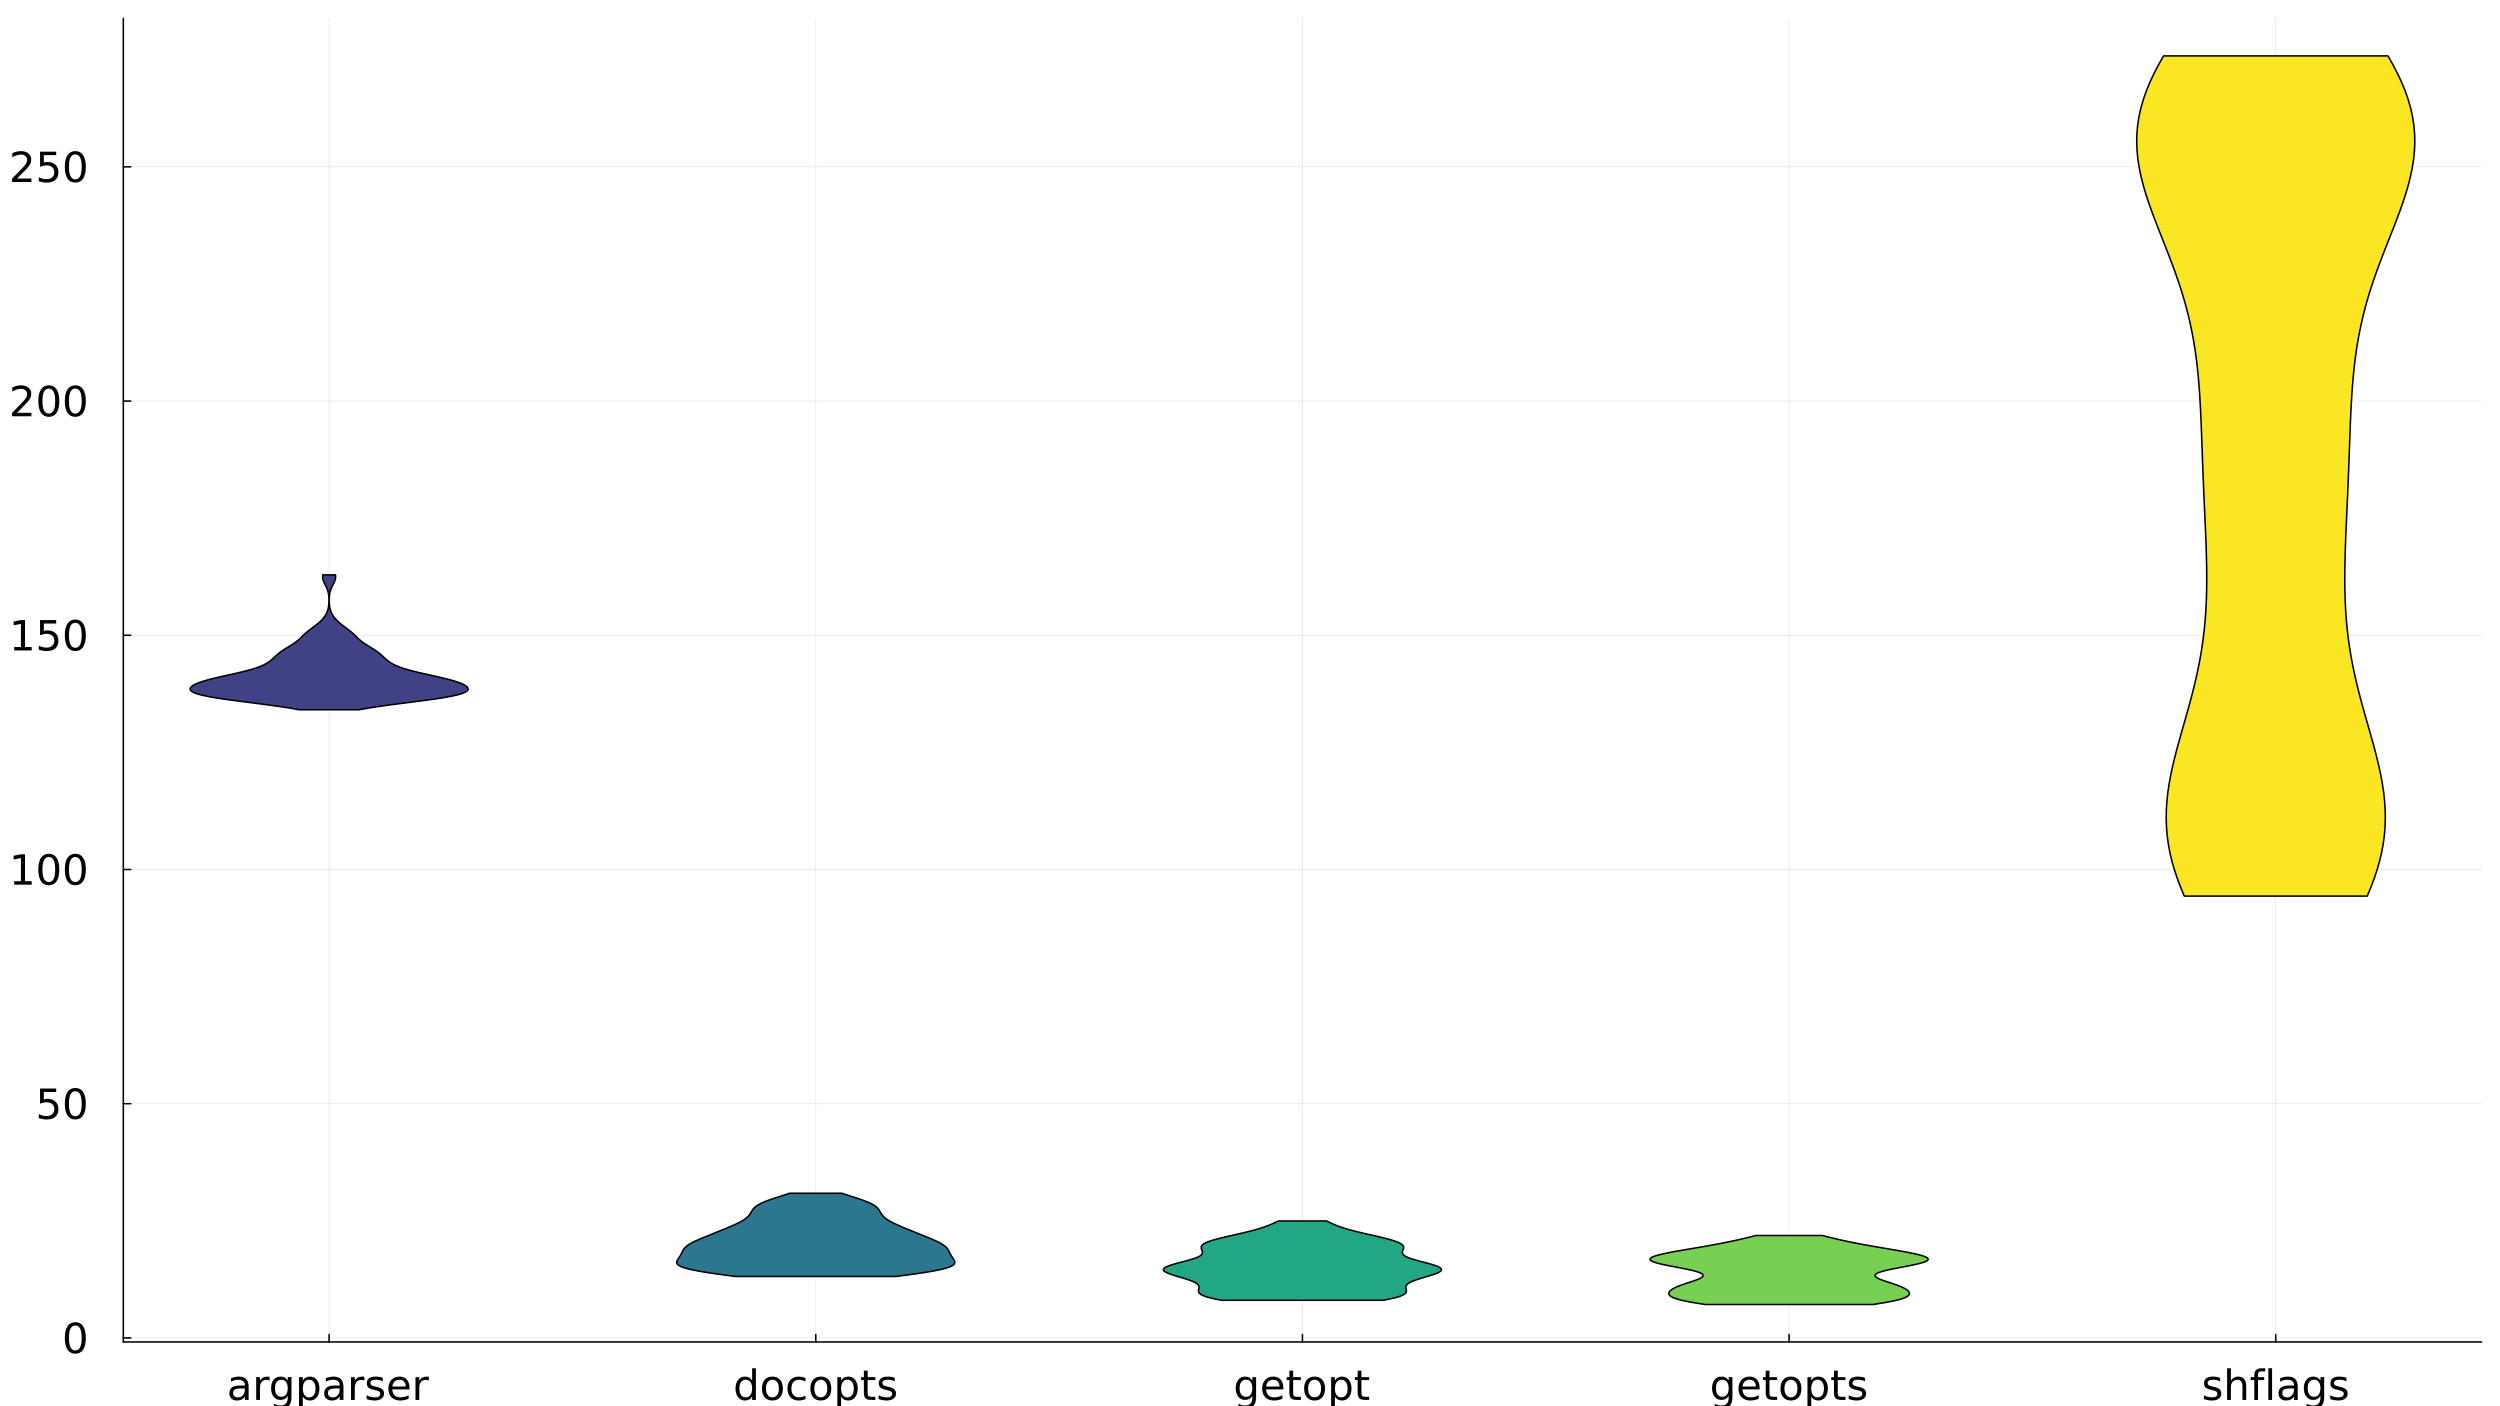 <?xml version="1.0" encoding="utf-8"?>
<svg xmlns="http://www.w3.org/2000/svg" xmlns:xlink="http://www.w3.org/1999/xlink" width="1600" height="900" viewBox="0 0 6400 3600">
<rect x="0" y="0" width="6400" height="3600" fill="#333333" stroke="none"/>
<defs>
  <clipPath id="clip130">
    <rect x="0" y="0" width="6400" height="3600"/>
  </clipPath>
</defs>
<path clip-path="url(#clip130)" d="M0 3600 L6400 3600 L6400 0 L0 0  Z" fill="#ffffff" fill-rule="evenodd" fill-opacity="1"/>
<defs>
  <clipPath id="clip131">
    <rect x="1280" y="0" width="4481" height="3600"/>
  </clipPath>
</defs>
<path clip-path="url(#clip130)" d="M315.689 3435.4 L6352.76 3435.4 L6352.76 47.244 L315.689 47.244  Z" fill="#ffffff" fill-rule="evenodd" fill-opacity="1"/>
<defs>
  <clipPath id="clip132">
    <rect x="315" y="47" width="6038" height="3389"/>
  </clipPath>
</defs>
<polyline clip-path="url(#clip132)" style="stroke:#000000; stroke-linecap:round; stroke-linejoin:round; stroke-width:2; stroke-opacity:0.1; fill:none" points="842.509,3435.4 842.509,47.244 "/>
<polyline clip-path="url(#clip132)" style="stroke:#000000; stroke-linecap:round; stroke-linejoin:round; stroke-width:2; stroke-opacity:0.1; fill:none" points="2088.37,3435.4 2088.37,47.244 "/>
<polyline clip-path="url(#clip132)" style="stroke:#000000; stroke-linecap:round; stroke-linejoin:round; stroke-width:2; stroke-opacity:0.1; fill:none" points="3334.22,3435.4 3334.22,47.244 "/>
<polyline clip-path="url(#clip132)" style="stroke:#000000; stroke-linecap:round; stroke-linejoin:round; stroke-width:2; stroke-opacity:0.1; fill:none" points="4580.08,3435.4 4580.08,47.244 "/>
<polyline clip-path="url(#clip132)" style="stroke:#000000; stroke-linecap:round; stroke-linejoin:round; stroke-width:2; stroke-opacity:0.1; fill:none" points="5825.94,3435.4 5825.94,47.244 "/>
<polyline clip-path="url(#clip132)" style="stroke:#000000; stroke-linecap:round; stroke-linejoin:round; stroke-width:2; stroke-opacity:0.1; fill:none" points="315.689,3425.09 6352.76,3425.09 "/>
<polyline clip-path="url(#clip132)" style="stroke:#000000; stroke-linecap:round; stroke-linejoin:round; stroke-width:2; stroke-opacity:0.1; fill:none" points="315.689,2825.49 6352.76,2825.49 "/>
<polyline clip-path="url(#clip132)" style="stroke:#000000; stroke-linecap:round; stroke-linejoin:round; stroke-width:2; stroke-opacity:0.1; fill:none" points="315.689,2225.89 6352.76,2225.89 "/>
<polyline clip-path="url(#clip132)" style="stroke:#000000; stroke-linecap:round; stroke-linejoin:round; stroke-width:2; stroke-opacity:0.1; fill:none" points="315.689,1626.29 6352.76,1626.29 "/>
<polyline clip-path="url(#clip132)" style="stroke:#000000; stroke-linecap:round; stroke-linejoin:round; stroke-width:2; stroke-opacity:0.1; fill:none" points="315.689,1026.7 6352.76,1026.7 "/>
<polyline clip-path="url(#clip132)" style="stroke:#000000; stroke-linecap:round; stroke-linejoin:round; stroke-width:2; stroke-opacity:0.1; fill:none" points="315.689,427.097 6352.76,427.097 "/>
<polyline clip-path="url(#clip130)" style="stroke:#000000; stroke-linecap:round; stroke-linejoin:round; stroke-width:4; stroke-opacity:1; fill:none" points="315.689,3435.4 6352.76,3435.4 "/>
<polyline clip-path="url(#clip130)" style="stroke:#000000; stroke-linecap:round; stroke-linejoin:round; stroke-width:4; stroke-opacity:1; fill:none" points="842.509,3435.4 842.509,3416.5 "/>
<polyline clip-path="url(#clip130)" style="stroke:#000000; stroke-linecap:round; stroke-linejoin:round; stroke-width:4; stroke-opacity:1; fill:none" points="2088.37,3435.4 2088.37,3416.5 "/>
<polyline clip-path="url(#clip130)" style="stroke:#000000; stroke-linecap:round; stroke-linejoin:round; stroke-width:4; stroke-opacity:1; fill:none" points="3334.22,3435.4 3334.22,3416.5 "/>
<polyline clip-path="url(#clip130)" style="stroke:#000000; stroke-linecap:round; stroke-linejoin:round; stroke-width:4; stroke-opacity:1; fill:none" points="4580.08,3435.4 4580.08,3416.5 "/>
<polyline clip-path="url(#clip130)" style="stroke:#000000; stroke-linecap:round; stroke-linejoin:round; stroke-width:4; stroke-opacity:1; fill:none" points="5825.94,3435.4 5825.94,3416.5 "/>
<path clip-path="url(#clip130)" d="M617.354 3554.48 Q605.739 3554.48 601.26 3557.13 Q596.781 3559.79 596.781 3566.19 Q596.781 3571.3 600.114 3574.32 Q603.499 3577.29 609.281 3577.29 Q617.249 3577.29 622.041 3571.66 Q626.885 3565.99 626.885 3556.61 L626.885 3554.48 L617.354 3554.48 M636.468 3550.52 L636.468 3583.8 L626.885 3583.8 L626.885 3574.94 Q623.603 3580.26 618.708 3582.81 Q613.812 3585.31 606.729 3585.31 Q597.77 3585.31 592.458 3580.31 Q587.197 3575.26 587.197 3566.82 Q587.197 3556.98 593.76 3551.98 Q600.374 3546.98 613.447 3546.98 L626.885 3546.98 L626.885 3546.04 Q626.885 3539.42 622.51 3535.83 Q618.187 3532.18 610.322 3532.18 Q605.322 3532.18 600.583 3533.38 Q595.843 3534.58 591.468 3536.98 L591.468 3528.12 Q596.729 3526.09 601.677 3525.1 Q606.624 3524.06 611.312 3524.06 Q623.968 3524.06 630.218 3530.62 Q636.468 3537.18 636.468 3550.52 Z" fill="#000000" fill-rule="nonzero" fill-opacity="1" /><path clip-path="url(#clip130)" d="M690.009 3534.42 Q688.395 3533.49 686.468 3533.07 Q684.593 3532.6 682.301 3532.6 Q674.176 3532.6 669.801 3537.91 Q665.478 3543.17 665.478 3553.07 L665.478 3583.8 L655.843 3583.8 L655.843 3525.46 L665.478 3525.46 L665.478 3534.53 Q668.499 3529.21 673.343 3526.66 Q678.187 3524.06 685.114 3524.06 Q686.103 3524.06 687.301 3524.21 Q688.499 3524.32 689.957 3524.58 L690.009 3534.42 Z" fill="#000000" fill-rule="nonzero" fill-opacity="1" /><path clip-path="url(#clip130)" d="M736.572 3553.95 Q736.572 3543.54 732.249 3537.81 Q727.978 3532.08 720.218 3532.08 Q712.509 3532.08 708.186 3537.81 Q703.916 3543.54 703.916 3553.95 Q703.916 3564.32 708.186 3570.05 Q712.509 3575.78 720.218 3575.78 Q727.978 3575.78 732.249 3570.05 Q736.572 3564.32 736.572 3553.95 M746.155 3576.56 Q746.155 3591.45 739.54 3598.69 Q732.926 3605.99 719.28 3605.99 Q714.228 3605.99 709.749 3605.2 Q705.27 3604.47 701.051 3602.91 L701.051 3593.59 Q705.27 3595.88 709.384 3596.97 Q713.499 3598.07 717.77 3598.07 Q727.197 3598.07 731.884 3593.12 Q736.572 3588.22 736.572 3578.28 L736.572 3573.54 Q733.603 3578.69 728.967 3581.25 Q724.332 3583.8 717.874 3583.8 Q707.145 3583.8 700.582 3575.62 Q694.02 3567.44 694.02 3553.95 Q694.02 3540.41 700.582 3532.24 Q707.145 3524.06 717.874 3524.06 Q724.332 3524.06 728.967 3526.61 Q733.603 3529.16 736.572 3534.32 L736.572 3525.46 L746.155 3525.46 L746.155 3576.56 Z" fill="#000000" fill-rule="nonzero" fill-opacity="1" /><path clip-path="url(#clip130)" d="M775.165 3575.05 L775.165 3605.99 L765.53 3605.99 L765.53 3525.46 L775.165 3525.46 L775.165 3534.32 Q778.186 3529.11 782.769 3526.61 Q787.405 3524.06 793.811 3524.06 Q804.436 3524.06 811.05 3532.5 Q817.717 3540.93 817.717 3554.68 Q817.717 3568.43 811.05 3576.87 Q804.436 3585.31 793.811 3585.31 Q787.405 3585.31 782.769 3582.81 Q778.186 3580.26 775.165 3575.05 M807.769 3554.68 Q807.769 3544.11 803.394 3538.12 Q799.071 3532.08 791.467 3532.08 Q783.863 3532.08 779.488 3538.12 Q775.165 3544.11 775.165 3554.68 Q775.165 3565.26 779.488 3571.3 Q783.863 3577.29 791.467 3577.29 Q799.071 3577.29 803.394 3571.3 Q807.769 3565.26 807.769 3554.68 Z" fill="#000000" fill-rule="nonzero" fill-opacity="1" /><path clip-path="url(#clip130)" d="M860.113 3554.48 Q848.498 3554.48 844.019 3557.13 Q839.54 3559.79 839.54 3566.19 Q839.54 3571.3 842.873 3574.32 Q846.259 3577.29 852.04 3577.29 Q860.008 3577.29 864.8 3571.66 Q869.644 3565.99 869.644 3556.61 L869.644 3554.48 L860.113 3554.48 M879.227 3550.52 L879.227 3583.8 L869.644 3583.8 L869.644 3574.94 Q866.363 3580.26 861.467 3582.81 Q856.571 3585.31 849.488 3585.31 Q840.529 3585.31 835.217 3580.31 Q829.957 3575.26 829.957 3566.82 Q829.957 3556.98 836.519 3551.98 Q843.134 3546.98 856.206 3546.98 L869.644 3546.98 L869.644 3546.04 Q869.644 3539.42 865.269 3535.83 Q860.946 3532.18 853.081 3532.18 Q848.081 3532.18 843.342 3533.38 Q838.602 3534.58 834.227 3536.98 L834.227 3528.12 Q839.488 3526.09 844.436 3525.1 Q849.384 3524.06 854.071 3524.06 Q866.727 3524.06 872.977 3530.62 Q879.227 3537.18 879.227 3550.52 Z" fill="#000000" fill-rule="nonzero" fill-opacity="1" /><path clip-path="url(#clip130)" d="M932.768 3534.42 Q931.154 3533.49 929.227 3533.07 Q927.352 3532.6 925.06 3532.6 Q916.935 3532.6 912.56 3537.91 Q908.237 3543.17 908.237 3553.07 L908.237 3583.8 L898.602 3583.8 L898.602 3525.46 L908.237 3525.46 L908.237 3534.53 Q911.258 3529.21 916.102 3526.66 Q920.946 3524.06 927.873 3524.06 Q928.862 3524.06 930.06 3524.21 Q931.258 3524.32 932.716 3524.58 L932.768 3534.42 Z" fill="#000000" fill-rule="nonzero" fill-opacity="1" /><path clip-path="url(#clip130)" d="M980.008 3527.18 L980.008 3536.25 Q975.945 3534.16 971.57 3533.12 Q967.195 3532.08 962.508 3532.08 Q955.373 3532.08 951.779 3534.27 Q948.237 3536.45 948.237 3540.83 Q948.237 3544.16 950.789 3546.09 Q953.341 3547.96 961.05 3549.68 L964.331 3550.41 Q974.539 3552.6 978.81 3556.61 Q983.133 3560.57 983.133 3567.7 Q983.133 3575.83 976.674 3580.57 Q970.268 3585.31 959.018 3585.31 Q954.331 3585.31 949.227 3584.37 Q944.175 3583.49 938.55 3581.66 L938.55 3571.77 Q943.862 3574.53 949.018 3575.93 Q954.175 3577.29 959.227 3577.29 Q965.997 3577.29 969.643 3575 Q973.289 3572.65 973.289 3568.43 Q973.289 3564.53 970.633 3562.44 Q968.029 3560.36 959.123 3558.43 L955.789 3557.65 Q946.883 3555.78 942.925 3551.92 Q938.966 3548.02 938.966 3541.25 Q938.966 3533.02 944.8 3528.54 Q950.633 3524.06 961.362 3524.06 Q966.675 3524.06 971.362 3524.84 Q976.049 3525.62 980.008 3527.18 Z" fill="#000000" fill-rule="nonzero" fill-opacity="1" /><path clip-path="url(#clip130)" d="M1048.29 3552.24 L1048.29 3556.92 L1004.23 3556.92 Q1004.85 3566.82 1010.16 3572.03 Q1015.53 3577.18 1025.06 3577.18 Q1030.58 3577.18 1035.74 3575.83 Q1040.94 3574.48 1046.05 3571.77 L1046.05 3580.83 Q1040.89 3583.02 1035.48 3584.16 Q1030.06 3585.31 1024.49 3585.31 Q1010.53 3585.31 1002.35 3577.18 Q994.226 3569.06 994.226 3555.2 Q994.226 3540.88 1001.93 3532.5 Q1009.7 3524.06 1022.82 3524.06 Q1034.59 3524.06 1041.41 3531.66 Q1048.29 3539.21 1048.29 3552.24 M1038.71 3549.42 Q1038.6 3541.56 1034.28 3536.87 Q1030.01 3532.18 1022.92 3532.18 Q1014.9 3532.18 1010.06 3536.71 Q1005.27 3541.25 1004.54 3549.48 L1038.71 3549.42 Z" fill="#000000" fill-rule="nonzero" fill-opacity="1" /><path clip-path="url(#clip130)" d="M1097.82 3534.42 Q1096.21 3533.49 1094.28 3533.07 Q1092.4 3532.6 1090.11 3532.6 Q1081.99 3532.6 1077.61 3537.91 Q1073.29 3543.17 1073.29 3553.07 L1073.29 3583.8 L1063.65 3583.8 L1063.65 3525.46 L1073.29 3525.46 L1073.29 3534.53 Q1076.31 3529.21 1081.15 3526.66 Q1086 3524.06 1092.92 3524.06 Q1093.91 3524.06 1095.11 3524.21 Q1096.31 3524.32 1097.77 3524.58 L1097.82 3534.42 Z" fill="#000000" fill-rule="nonzero" fill-opacity="1" /><path clip-path="url(#clip130)" d="M1925.48 3534.32 L1925.48 3502.76 L1935.06 3502.76 L1935.06 3583.8 L1925.48 3583.8 L1925.48 3575.05 Q1922.45 3580.26 1917.82 3582.81 Q1913.24 3585.31 1906.78 3585.31 Q1896.21 3585.31 1889.54 3576.87 Q1882.92 3568.43 1882.92 3554.68 Q1882.92 3540.93 1889.54 3532.5 Q1896.21 3524.06 1906.78 3524.06 Q1913.24 3524.06 1917.82 3526.61 Q1922.45 3529.11 1925.48 3534.32 M1892.82 3554.68 Q1892.82 3565.26 1897.14 3571.3 Q1901.52 3577.29 1909.12 3577.29 Q1916.73 3577.29 1921.1 3571.3 Q1925.48 3565.26 1925.48 3554.68 Q1925.48 3544.11 1921.1 3538.12 Q1916.73 3532.08 1909.12 3532.08 Q1901.52 3532.08 1897.14 3538.12 Q1892.82 3544.11 1892.82 3554.68 Z" fill="#000000" fill-rule="nonzero" fill-opacity="1" /><path clip-path="url(#clip130)" d="M1977.4 3532.18 Q1969.69 3532.18 1965.22 3538.23 Q1960.74 3544.21 1960.74 3554.68 Q1960.74 3565.15 1965.16 3571.19 Q1969.64 3577.18 1977.4 3577.18 Q1985.06 3577.18 1989.54 3571.14 Q1994.02 3565.1 1994.02 3554.68 Q1994.02 3544.32 1989.54 3538.28 Q1985.06 3532.18 1977.4 3532.18 M1977.4 3524.06 Q1989.9 3524.06 1997.04 3532.18 Q2004.17 3540.31 2004.17 3554.68 Q2004.17 3569.01 1997.04 3577.18 Q1989.9 3585.31 1977.4 3585.31 Q1964.85 3585.31 1957.72 3577.18 Q1950.63 3569.01 1950.63 3554.68 Q1950.63 3540.31 1957.72 3532.18 Q1964.85 3524.06 1977.4 3524.06 Z" fill="#000000" fill-rule="nonzero" fill-opacity="1" /><path clip-path="url(#clip130)" d="M2062.04 3527.7 L2062.04 3536.66 Q2057.98 3534.42 2053.86 3533.33 Q2049.8 3532.18 2045.63 3532.18 Q2036.31 3532.18 2031.15 3538.12 Q2026 3544.01 2026 3554.68 Q2026 3565.36 2031.15 3571.3 Q2036.31 3577.18 2045.63 3577.18 Q2049.8 3577.18 2053.86 3576.09 Q2057.98 3574.94 2062.04 3572.7 L2062.04 3581.56 Q2058.03 3583.43 2053.7 3584.37 Q2049.43 3585.31 2044.59 3585.31 Q2031.41 3585.31 2023.65 3577.03 Q2015.89 3568.75 2015.89 3554.68 Q2015.89 3540.41 2023.7 3532.24 Q2031.57 3524.06 2045.21 3524.06 Q2049.64 3524.06 2053.86 3525 Q2058.08 3525.88 2062.04 3527.7 Z" fill="#000000" fill-rule="nonzero" fill-opacity="1" /><path clip-path="url(#clip130)" d="M2101.31 3532.18 Q2093.6 3532.18 2089.12 3538.23 Q2084.64 3544.21 2084.64 3554.68 Q2084.64 3565.15 2089.07 3571.19 Q2093.55 3577.18 2101.31 3577.18 Q2108.96 3577.18 2113.44 3571.14 Q2117.92 3565.1 2117.92 3554.68 Q2117.92 3544.32 2113.44 3538.28 Q2108.96 3532.18 2101.31 3532.18 M2101.31 3524.06 Q2113.81 3524.06 2120.94 3532.18 Q2128.08 3540.31 2128.08 3554.68 Q2128.08 3569.01 2120.94 3577.18 Q2113.81 3585.31 2101.31 3585.31 Q2088.76 3585.31 2081.62 3577.18 Q2074.54 3569.01 2074.54 3554.68 Q2074.54 3540.31 2081.62 3532.18 Q2088.76 3524.06 2101.31 3524.06 Z" fill="#000000" fill-rule="nonzero" fill-opacity="1" /><path clip-path="url(#clip130)" d="M2153.23 3575.05 L2153.23 3605.99 L2143.6 3605.99 L2143.6 3525.46 L2153.23 3525.46 L2153.23 3534.32 Q2156.26 3529.11 2160.84 3526.61 Q2165.47 3524.06 2171.88 3524.06 Q2182.51 3524.06 2189.12 3532.5 Q2195.79 3540.93 2195.79 3554.68 Q2195.79 3568.43 2189.12 3576.87 Q2182.51 3585.31 2171.88 3585.31 Q2165.47 3585.31 2160.84 3582.81 Q2156.26 3580.26 2153.23 3575.05 M2185.84 3554.68 Q2185.84 3544.11 2181.46 3538.12 Q2177.14 3532.08 2169.54 3532.08 Q2161.93 3532.08 2157.56 3538.12 Q2153.23 3544.11 2153.23 3554.68 Q2153.23 3565.26 2157.56 3571.3 Q2161.93 3577.29 2169.54 3577.29 Q2177.14 3577.29 2181.46 3571.3 Q2185.84 3565.26 2185.84 3554.68 Z" fill="#000000" fill-rule="nonzero" fill-opacity="1" /><path clip-path="url(#clip130)" d="M2221.15 3508.9 L2221.15 3525.46 L2240.89 3525.46 L2240.89 3532.91 L2221.15 3532.91 L2221.15 3564.58 Q2221.15 3571.71 2223.08 3573.75 Q2225.06 3575.78 2231.05 3575.78 L2240.89 3575.78 L2240.89 3583.8 L2231.05 3583.8 Q2219.95 3583.8 2215.73 3579.68 Q2211.52 3575.52 2211.52 3564.58 L2211.52 3532.91 L2204.48 3532.91 L2204.48 3525.46 L2211.52 3525.46 L2211.52 3508.9 L2221.15 3508.9 Z" fill="#000000" fill-rule="nonzero" fill-opacity="1" /><path clip-path="url(#clip130)" d="M2290.68 3527.18 L2290.68 3536.25 Q2286.62 3534.16 2282.24 3533.12 Q2277.87 3532.08 2273.18 3532.08 Q2266.05 3532.08 2262.45 3534.27 Q2258.91 3536.45 2258.91 3540.83 Q2258.91 3544.16 2261.46 3546.09 Q2264.02 3547.96 2271.72 3549.68 L2275.01 3550.41 Q2285.21 3552.6 2289.48 3556.61 Q2293.81 3560.57 2293.81 3567.7 Q2293.81 3575.83 2287.35 3580.57 Q2280.94 3585.31 2269.69 3585.31 Q2265.01 3585.31 2259.9 3584.37 Q2254.85 3583.49 2249.22 3581.66 L2249.22 3571.77 Q2254.54 3574.53 2259.69 3575.93 Q2264.85 3577.29 2269.9 3577.29 Q2276.67 3577.29 2280.32 3575 Q2283.96 3572.65 2283.96 3568.43 Q2283.96 3564.53 2281.31 3562.44 Q2278.7 3560.36 2269.8 3558.43 L2266.46 3557.65 Q2257.56 3555.78 2253.6 3551.92 Q2249.64 3548.02 2249.64 3541.25 Q2249.64 3533.02 2255.47 3528.54 Q2261.31 3524.06 2272.04 3524.06 Q2277.35 3524.06 2282.04 3524.84 Q2286.72 3525.62 2290.68 3527.18 Z" fill="#000000" fill-rule="nonzero" fill-opacity="1" /><path clip-path="url(#clip130)" d="M3206.02 3553.95 Q3206.02 3543.54 3201.7 3537.81 Q3197.43 3532.08 3189.67 3532.08 Q3181.96 3532.08 3177.63 3537.81 Q3173.36 3543.54 3173.36 3553.95 Q3173.36 3564.32 3177.63 3570.05 Q3181.96 3575.78 3189.67 3575.78 Q3197.43 3575.78 3201.7 3570.05 Q3206.02 3564.32 3206.02 3553.95 M3215.6 3576.56 Q3215.6 3591.45 3208.99 3598.69 Q3202.37 3605.99 3188.73 3605.99 Q3183.68 3605.99 3179.2 3605.2 Q3174.72 3604.47 3170.5 3602.91 L3170.5 3593.59 Q3174.72 3595.88 3178.83 3596.97 Q3182.95 3598.07 3187.22 3598.07 Q3196.65 3598.07 3201.33 3593.12 Q3206.02 3588.22 3206.02 3578.28 L3206.02 3573.54 Q3203.05 3578.69 3198.42 3581.25 Q3193.78 3583.8 3187.32 3583.8 Q3176.59 3583.8 3170.03 3575.62 Q3163.47 3567.44 3163.47 3553.95 Q3163.47 3540.41 3170.03 3532.24 Q3176.59 3524.06 3187.32 3524.06 Q3193.78 3524.06 3198.42 3526.61 Q3203.05 3529.16 3206.02 3534.32 L3206.02 3525.46 L3215.6 3525.46 L3215.6 3576.56 Z" fill="#000000" fill-rule="nonzero" fill-opacity="1" /><path clip-path="url(#clip130)" d="M3285.24 3552.24 L3285.24 3556.92 L3241.18 3556.92 Q3241.8 3566.82 3247.11 3572.03 Q3252.48 3577.18 3262.01 3577.18 Q3267.53 3577.18 3272.69 3575.83 Q3277.89 3574.48 3283 3571.77 L3283 3580.83 Q3277.84 3583.02 3272.43 3584.16 Q3267.01 3585.31 3261.44 3585.31 Q3247.48 3585.31 3239.3 3577.18 Q3231.18 3569.06 3231.18 3555.2 Q3231.18 3540.88 3238.88 3532.5 Q3246.64 3524.06 3259.77 3524.06 Q3271.54 3524.06 3278.36 3531.66 Q3285.24 3539.21 3285.24 3552.24 M3275.66 3549.42 Q3275.55 3541.56 3271.23 3536.87 Q3266.96 3532.18 3259.87 3532.18 Q3251.85 3532.18 3247.01 3536.71 Q3242.22 3541.25 3241.49 3549.48 L3275.66 3549.42 Z" fill="#000000" fill-rule="nonzero" fill-opacity="1" /><path clip-path="url(#clip130)" d="M3310.45 3508.9 L3310.45 3525.46 L3330.19 3525.46 L3330.19 3532.91 L3310.45 3532.91 L3310.45 3564.58 Q3310.45 3571.71 3312.37 3573.75 Q3314.35 3575.78 3320.34 3575.78 L3330.19 3575.78 L3330.19 3583.8 L3320.34 3583.8 Q3309.25 3583.8 3305.03 3579.68 Q3300.81 3575.52 3300.81 3564.58 L3300.81 3532.91 L3293.78 3532.91 L3293.78 3525.46 L3300.81 3525.46 L3300.81 3508.9 L3310.45 3508.9 Z" fill="#000000" fill-rule="nonzero" fill-opacity="1" /><path clip-path="url(#clip130)" d="M3365.39 3532.18 Q3357.69 3532.18 3353.21 3538.23 Q3348.73 3544.21 3348.73 3554.68 Q3348.73 3565.15 3353.15 3571.19 Q3357.63 3577.18 3365.39 3577.18 Q3373.05 3577.18 3377.53 3571.14 Q3382.01 3565.1 3382.01 3554.68 Q3382.01 3544.32 3377.53 3538.28 Q3373.05 3532.18 3365.39 3532.18 M3365.39 3524.06 Q3377.89 3524.06 3385.03 3532.18 Q3392.16 3540.31 3392.16 3554.68 Q3392.16 3569.01 3385.03 3577.18 Q3377.89 3585.31 3365.39 3585.31 Q3352.84 3585.31 3345.71 3577.18 Q3338.62 3569.01 3338.62 3554.68 Q3338.62 3540.31 3345.71 3532.18 Q3352.84 3524.06 3365.39 3524.06 Z" fill="#000000" fill-rule="nonzero" fill-opacity="1" /><path clip-path="url(#clip130)" d="M3417.32 3575.05 L3417.32 3605.99 L3407.69 3605.99 L3407.69 3525.46 L3417.32 3525.46 L3417.32 3534.32 Q3420.34 3529.11 3424.93 3526.61 Q3429.56 3524.06 3435.97 3524.06 Q3446.59 3524.06 3453.21 3532.5 Q3459.87 3540.93 3459.87 3554.68 Q3459.87 3568.43 3453.21 3576.87 Q3446.59 3585.31 3435.97 3585.31 Q3429.56 3585.31 3424.93 3582.81 Q3420.34 3580.26 3417.32 3575.05 M3449.92 3554.68 Q3449.92 3544.11 3445.55 3538.12 Q3441.23 3532.08 3433.62 3532.08 Q3426.02 3532.08 3421.64 3538.12 Q3417.32 3544.11 3417.32 3554.68 Q3417.32 3565.26 3421.64 3571.3 Q3426.02 3577.29 3433.62 3577.29 Q3441.23 3577.29 3445.55 3571.3 Q3449.92 3565.26 3449.92 3554.68 Z" fill="#000000" fill-rule="nonzero" fill-opacity="1" /><path clip-path="url(#clip130)" d="M3485.24 3508.9 L3485.24 3525.46 L3504.98 3525.46 L3504.98 3532.91 L3485.24 3532.91 L3485.24 3564.58 Q3485.24 3571.71 3487.16 3573.75 Q3489.14 3575.78 3495.13 3575.78 L3504.98 3575.78 L3504.98 3583.8 L3495.13 3583.8 Q3484.04 3583.8 3479.82 3579.68 Q3475.6 3575.52 3475.6 3564.58 L3475.6 3532.91 L3468.57 3532.91 L3468.57 3525.46 L3475.6 3525.46 L3475.6 3508.9 L3485.24 3508.9 Z" fill="#000000" fill-rule="nonzero" fill-opacity="1" /><path clip-path="url(#clip130)" d="M4425.42 3553.95 Q4425.42 3543.54 4421.1 3537.81 Q4416.83 3532.08 4409.06 3532.08 Q4401.36 3532.08 4397.03 3537.81 Q4392.76 3543.54 4392.76 3553.95 Q4392.76 3564.32 4397.03 3570.05 Q4401.36 3575.78 4409.06 3575.78 Q4416.83 3575.78 4421.1 3570.05 Q4425.42 3564.32 4425.42 3553.95 M4435 3576.56 Q4435 3591.45 4428.39 3598.69 Q4421.77 3605.99 4408.13 3605.99 Q4403.08 3605.99 4398.6 3605.2 Q4394.12 3604.47 4389.9 3602.91 L4389.9 3593.59 Q4394.12 3595.88 4398.23 3596.97 Q4402.35 3598.07 4406.62 3598.07 Q4416.04 3598.07 4420.73 3593.12 Q4425.42 3588.22 4425.42 3578.28 L4425.42 3573.54 Q4422.45 3578.69 4417.81 3581.25 Q4413.18 3583.8 4406.72 3583.8 Q4395.99 3583.8 4389.43 3575.62 Q4382.87 3567.44 4382.87 3553.95 Q4382.87 3540.41 4389.43 3532.24 Q4395.99 3524.06 4406.72 3524.06 Q4413.18 3524.06 4417.81 3526.61 Q4422.45 3529.16 4425.42 3534.32 L4425.42 3525.46 L4435 3525.46 L4435 3576.56 Z" fill="#000000" fill-rule="nonzero" fill-opacity="1" /><path clip-path="url(#clip130)" d="M4504.64 3552.24 L4504.64 3556.92 L4460.57 3556.92 Q4461.2 3566.82 4466.51 3572.03 Q4471.88 3577.18 4481.41 3577.18 Q4486.93 3577.18 4492.09 3575.83 Q4497.29 3574.48 4502.4 3571.77 L4502.4 3580.83 Q4497.24 3583.02 4491.82 3584.16 Q4486.41 3585.31 4480.84 3585.31 Q4466.88 3585.31 4458.7 3577.18 Q4450.57 3569.06 4450.57 3555.2 Q4450.57 3540.88 4458.28 3532.5 Q4466.04 3524.06 4479.17 3524.06 Q4490.94 3524.06 4497.76 3531.66 Q4504.64 3539.21 4504.64 3552.24 M4495.05 3549.42 Q4494.95 3541.56 4490.63 3536.87 Q4486.36 3532.18 4479.27 3532.18 Q4471.25 3532.18 4466.41 3536.71 Q4461.62 3541.25 4460.89 3549.48 L4495.05 3549.42 Z" fill="#000000" fill-rule="nonzero" fill-opacity="1" /><path clip-path="url(#clip130)" d="M4529.85 3508.9 L4529.85 3525.46 L4549.58 3525.46 L4549.58 3532.91 L4529.85 3532.91 L4529.85 3564.58 Q4529.85 3571.71 4531.77 3573.75 Q4533.75 3575.78 4539.74 3575.78 L4549.58 3575.78 L4549.58 3583.8 L4539.74 3583.8 Q4528.65 3583.8 4524.43 3579.68 Q4520.21 3575.52 4520.21 3564.58 L4520.21 3532.91 L4513.18 3532.91 L4513.18 3525.46 L4520.21 3525.46 L4520.21 3508.9 L4529.85 3508.9 Z" fill="#000000" fill-rule="nonzero" fill-opacity="1" /><path clip-path="url(#clip130)" d="M4584.79 3532.18 Q4577.08 3532.18 4572.61 3538.23 Q4568.13 3544.21 4568.13 3554.68 Q4568.13 3565.15 4572.55 3571.19 Q4577.03 3577.18 4584.79 3577.18 Q4592.45 3577.18 4596.93 3571.14 Q4601.41 3565.1 4601.41 3554.68 Q4601.41 3544.32 4596.93 3538.28 Q4592.45 3532.18 4584.79 3532.18 M4584.79 3524.06 Q4597.29 3524.06 4604.43 3532.18 Q4611.56 3540.31 4611.56 3554.68 Q4611.56 3569.01 4604.43 3577.18 Q4597.29 3585.31 4584.79 3585.31 Q4572.24 3585.31 4565.11 3577.18 Q4558.02 3569.01 4558.02 3554.68 Q4558.02 3540.31 4565.11 3532.18 Q4572.24 3524.06 4584.79 3524.06 Z" fill="#000000" fill-rule="nonzero" fill-opacity="1" /><path clip-path="url(#clip130)" d="M4636.72 3575.05 L4636.72 3605.99 L4627.08 3605.99 L4627.08 3525.46 L4636.72 3525.46 L4636.72 3534.32 Q4639.74 3529.11 4644.32 3526.61 Q4648.96 3524.06 4655.37 3524.06 Q4665.99 3524.06 4672.6 3532.5 Q4679.27 3540.93 4679.27 3554.68 Q4679.27 3568.43 4672.6 3576.87 Q4665.99 3585.31 4655.37 3585.31 Q4648.96 3585.31 4644.32 3582.81 Q4639.74 3580.26 4636.72 3575.05 M4669.32 3554.68 Q4669.32 3544.11 4664.95 3538.12 Q4660.63 3532.08 4653.02 3532.08 Q4645.42 3532.08 4641.04 3538.12 Q4636.72 3544.11 4636.72 3554.68 Q4636.72 3565.26 4641.04 3571.3 Q4645.42 3577.29 4653.02 3577.29 Q4660.63 3577.29 4664.95 3571.3 Q4669.32 3565.26 4669.32 3554.68 Z" fill="#000000" fill-rule="nonzero" fill-opacity="1" /><path clip-path="url(#clip130)" d="M4704.64 3508.9 L4704.64 3525.46 L4724.38 3525.46 L4724.38 3532.91 L4704.64 3532.91 L4704.64 3564.58 Q4704.64 3571.71 4706.56 3573.75 Q4708.54 3575.78 4714.53 3575.78 L4724.38 3575.78 L4724.38 3583.8 L4714.53 3583.8 Q4703.44 3583.8 4699.22 3579.68 Q4695 3575.52 4695 3564.58 L4695 3532.91 L4687.97 3532.91 L4687.97 3525.46 L4695 3525.46 L4695 3508.9 L4704.64 3508.9 Z" fill="#000000" fill-rule="nonzero" fill-opacity="1" /><path clip-path="url(#clip130)" d="M4774.17 3527.18 L4774.17 3536.25 Q4770.1 3534.16 4765.73 3533.12 Q4761.35 3532.08 4756.67 3532.08 Q4749.53 3532.08 4745.94 3534.27 Q4742.4 3536.45 4742.4 3540.83 Q4742.4 3544.16 4744.95 3546.09 Q4747.5 3547.96 4755.21 3549.68 L4758.49 3550.41 Q4768.7 3552.6 4772.97 3556.61 Q4777.29 3560.57 4777.29 3567.7 Q4777.29 3575.83 4770.83 3580.57 Q4764.43 3585.31 4753.18 3585.31 Q4748.49 3585.31 4743.39 3584.37 Q4738.33 3583.49 4732.71 3581.66 L4732.71 3571.77 Q4738.02 3574.53 4743.18 3575.93 Q4748.33 3577.29 4753.39 3577.29 Q4760.16 3577.29 4763.8 3575 Q4767.45 3572.65 4767.45 3568.43 Q4767.45 3564.53 4764.79 3562.44 Q4762.19 3560.36 4753.28 3558.43 L4749.95 3557.65 Q4741.04 3555.78 4737.08 3551.92 Q4733.13 3548.02 4733.13 3541.25 Q4733.13 3533.02 4738.96 3528.54 Q4744.79 3524.06 4755.52 3524.06 Q4760.83 3524.06 4765.52 3524.84 Q4770.21 3525.62 4774.17 3527.18 Z" fill="#000000" fill-rule="nonzero" fill-opacity="1" /><path clip-path="url(#clip130)" d="M5683.39 3527.18 L5683.39 3536.25 Q5679.32 3534.16 5674.95 3533.12 Q5670.57 3532.08 5665.89 3532.08 Q5658.75 3532.08 5655.16 3534.27 Q5651.61 3536.45 5651.61 3540.83 Q5651.61 3544.16 5654.17 3546.09 Q5656.72 3547.96 5664.43 3549.68 L5667.71 3550.41 Q5677.92 3552.6 5682.19 3556.61 Q5686.51 3560.57 5686.51 3567.7 Q5686.51 3575.83 5680.05 3580.57 Q5673.65 3585.31 5662.4 3585.31 Q5657.71 3585.31 5652.6 3584.37 Q5647.55 3583.49 5641.93 3581.66 L5641.93 3571.77 Q5647.24 3574.53 5652.4 3575.93 Q5657.55 3577.29 5662.6 3577.29 Q5669.37 3577.29 5673.02 3575 Q5676.67 3572.65 5676.67 3568.43 Q5676.67 3564.53 5674.01 3562.44 Q5671.41 3560.36 5662.5 3558.43 L5659.17 3557.65 Q5650.26 3555.78 5646.3 3551.92 Q5642.34 3548.02 5642.34 3541.25 Q5642.34 3533.02 5648.18 3528.54 Q5654.01 3524.06 5664.74 3524.06 Q5670.05 3524.06 5674.74 3524.84 Q5679.43 3525.62 5683.39 3527.18 Z" fill="#000000" fill-rule="nonzero" fill-opacity="1" /><path clip-path="url(#clip130)" d="M5750.26 3548.59 L5750.26 3583.8 L5740.68 3583.8 L5740.68 3548.9 Q5740.68 3540.62 5737.45 3536.51 Q5734.22 3532.39 5727.76 3532.39 Q5720 3532.39 5715.52 3537.34 Q5711.04 3542.29 5711.04 3550.83 L5711.04 3583.8 L5701.41 3583.8 L5701.41 3502.76 L5711.04 3502.76 L5711.04 3534.53 Q5714.48 3529.27 5719.11 3526.66 Q5723.8 3524.06 5729.9 3524.06 Q5739.95 3524.06 5745.1 3530.31 Q5750.26 3536.51 5750.26 3548.59 Z" fill="#000000" fill-rule="nonzero" fill-opacity="1" /><path clip-path="url(#clip130)" d="M5798.91 3502.76 L5798.91 3510.73 L5789.74 3510.73 Q5784.58 3510.73 5782.55 3512.81 Q5780.57 3514.89 5780.57 3520.31 L5780.57 3525.46 L5796.35 3525.46 L5796.35 3532.91 L5780.57 3532.91 L5780.57 3583.8 L5770.94 3583.8 L5770.94 3532.91 L5761.77 3532.91 L5761.77 3525.46 L5770.94 3525.46 L5770.94 3521.4 Q5770.94 3511.66 5775.47 3507.24 Q5780 3502.76 5789.84 3502.76 L5798.91 3502.76 Z" fill="#000000" fill-rule="nonzero" fill-opacity="1" /><path clip-path="url(#clip130)" d="M5806.93 3502.76 L5816.51 3502.76 L5816.51 3583.8 L5806.93 3583.8 L5806.93 3502.76 Z" fill="#000000" fill-rule="nonzero" fill-opacity="1" /><path clip-path="url(#clip130)" d="M5863.07 3554.48 Q5851.46 3554.48 5846.98 3557.13 Q5842.5 3559.79 5842.5 3566.19 Q5842.5 3571.3 5845.83 3574.32 Q5849.22 3577.29 5855 3577.29 Q5862.97 3577.29 5867.76 3571.66 Q5872.6 3565.99 5872.6 3556.61 L5872.6 3554.48 L5863.07 3554.48 M5882.19 3550.52 L5882.19 3583.8 L5872.6 3583.8 L5872.6 3574.94 Q5869.32 3580.26 5864.43 3582.81 Q5859.53 3585.31 5852.45 3585.31 Q5843.49 3585.31 5838.18 3580.31 Q5832.92 3575.26 5832.92 3566.82 Q5832.92 3556.98 5839.48 3551.98 Q5846.09 3546.98 5859.17 3546.98 L5872.6 3546.98 L5872.6 3546.04 Q5872.6 3539.42 5868.23 3535.83 Q5863.9 3532.18 5856.04 3532.18 Q5851.04 3532.18 5846.3 3533.38 Q5841.56 3534.58 5837.19 3536.98 L5837.19 3528.12 Q5842.45 3526.09 5847.39 3525.1 Q5852.34 3524.06 5857.03 3524.06 Q5869.69 3524.06 5875.94 3530.62 Q5882.19 3537.18 5882.19 3550.52 Z" fill="#000000" fill-rule="nonzero" fill-opacity="1" /><path clip-path="url(#clip130)" d="M5940.31 3553.95 Q5940.31 3543.54 5935.99 3537.81 Q5931.72 3532.08 5923.96 3532.08 Q5916.25 3532.08 5911.93 3537.81 Q5907.65 3543.54 5907.65 3553.95 Q5907.65 3564.32 5911.93 3570.05 Q5916.25 3575.78 5923.96 3575.78 Q5931.72 3575.78 5935.99 3570.05 Q5940.31 3564.32 5940.31 3553.95 M5949.89 3576.56 Q5949.89 3591.45 5943.28 3598.69 Q5936.66 3605.99 5923.02 3605.99 Q5917.97 3605.99 5913.49 3605.2 Q5909.01 3604.47 5904.79 3602.91 L5904.79 3593.59 Q5909.01 3595.88 5913.12 3596.97 Q5917.24 3598.07 5921.51 3598.07 Q5930.94 3598.07 5935.62 3593.12 Q5940.31 3588.22 5940.31 3578.28 L5940.31 3573.54 Q5937.34 3578.69 5932.71 3581.25 Q5928.07 3583.8 5921.61 3583.8 Q5910.88 3583.8 5904.32 3575.62 Q5897.76 3567.44 5897.76 3553.95 Q5897.76 3540.41 5904.32 3532.24 Q5910.88 3524.06 5921.61 3524.06 Q5928.07 3524.06 5932.71 3526.61 Q5937.34 3529.16 5940.31 3534.32 L5940.31 3525.46 L5949.89 3525.46 L5949.89 3576.56 Z" fill="#000000" fill-rule="nonzero" fill-opacity="1" /><path clip-path="url(#clip130)" d="M6006.82 3527.18 L6006.82 3536.25 Q6002.76 3534.16 5998.38 3533.12 Q5994.01 3532.08 5989.32 3532.08 Q5982.19 3532.08 5978.59 3534.27 Q5975.05 3536.45 5975.05 3540.83 Q5975.05 3544.16 5977.6 3546.09 Q5980.15 3547.96 5987.86 3549.68 L5991.14 3550.41 Q6001.35 3552.6 6005.62 3556.61 Q6009.95 3560.57 6009.95 3567.7 Q6009.95 3575.83 6003.49 3580.57 Q5997.08 3585.31 5985.83 3585.31 Q5981.14 3585.31 5976.04 3584.37 Q5970.99 3583.49 5965.36 3581.66 L5965.36 3571.77 Q5970.68 3574.53 5975.83 3575.93 Q5980.99 3577.29 5986.04 3577.29 Q5992.81 3577.29 5996.46 3575 Q6000.1 3572.65 6000.1 3568.43 Q6000.1 3564.53 5997.45 3562.44 Q5994.84 3560.36 5985.94 3558.43 L5982.6 3557.65 Q5973.7 3555.78 5969.74 3551.92 Q5965.78 3548.02 5965.78 3541.25 Q5965.78 3533.02 5971.61 3528.54 Q5977.45 3524.06 5988.18 3524.06 Q5993.49 3524.06 5998.18 3524.84 Q6002.86 3525.62 6006.82 3527.18 Z" fill="#000000" fill-rule="nonzero" fill-opacity="1" /><polyline clip-path="url(#clip130)" style="stroke:#000000; stroke-linecap:round; stroke-linejoin:round; stroke-width:4; stroke-opacity:1; fill:none" points="315.689,3435.4 315.689,47.244 "/>
<polyline clip-path="url(#clip130)" style="stroke:#000000; stroke-linecap:round; stroke-linejoin:round; stroke-width:4; stroke-opacity:1; fill:none" points="315.689,3425.09 334.587,3425.09 "/>
<polyline clip-path="url(#clip130)" style="stroke:#000000; stroke-linecap:round; stroke-linejoin:round; stroke-width:4; stroke-opacity:1; fill:none" points="315.689,2825.49 334.587,2825.49 "/>
<polyline clip-path="url(#clip130)" style="stroke:#000000; stroke-linecap:round; stroke-linejoin:round; stroke-width:4; stroke-opacity:1; fill:none" points="315.689,2225.89 334.587,2225.89 "/>
<polyline clip-path="url(#clip130)" style="stroke:#000000; stroke-linecap:round; stroke-linejoin:round; stroke-width:4; stroke-opacity:1; fill:none" points="315.689,1626.29 334.587,1626.29 "/>
<polyline clip-path="url(#clip130)" style="stroke:#000000; stroke-linecap:round; stroke-linejoin:round; stroke-width:4; stroke-opacity:1; fill:none" points="315.689,1026.7 334.587,1026.7 "/>
<polyline clip-path="url(#clip130)" style="stroke:#000000; stroke-linecap:round; stroke-linejoin:round; stroke-width:4; stroke-opacity:1; fill:none" points="315.689,427.097 334.587,427.097 "/>
<path clip-path="url(#clip130)" d="M192.814 3393.14 Q184.689 3393.14 180.575 3401.16 Q176.512 3409.13 176.512 3425.17 Q176.512 3441.16 180.575 3449.18 Q184.689 3457.15 192.814 3457.15 Q200.991 3457.15 205.054 3449.18 Q209.168 3441.16 209.168 3425.17 Q209.168 3409.13 205.054 3401.16 Q200.991 3393.14 192.814 3393.14 M192.814 3384.81 Q205.887 3384.81 212.762 3395.17 Q219.689 3405.48 219.689 3425.17 Q219.689 3444.8 212.762 3455.17 Q205.887 3465.48 192.814 3465.48 Q179.741 3465.48 172.814 3455.17 Q165.939 3444.8 165.939 3425.17 Q165.939 3405.48 172.814 3395.17 Q179.741 3384.81 192.814 3384.81 Z" fill="#000000" fill-rule="nonzero" fill-opacity="1" /><path clip-path="url(#clip130)" d="M102.554 2786.61 L143.856 2786.61 L143.856 2795.47 L112.19 2795.47 L112.19 2814.53 Q114.481 2813.75 116.773 2813.38 Q119.065 2812.97 121.356 2812.97 Q134.377 2812.97 141.981 2820.1 Q149.585 2827.24 149.585 2839.42 Q149.585 2851.98 141.773 2858.96 Q133.96 2865.88 119.742 2865.88 Q114.846 2865.88 109.742 2865.05 Q104.69 2864.22 99.273 2862.55 L99.273 2851.98 Q103.96 2854.53 108.96 2855.78 Q113.96 2857.03 119.533 2857.03 Q128.544 2857.03 133.804 2852.29 Q139.064 2847.55 139.064 2839.42 Q139.064 2831.3 133.804 2826.56 Q128.544 2821.82 119.533 2821.82 Q115.315 2821.82 111.096 2822.76 Q106.929 2823.7 102.554 2825.67 L102.554 2786.61 Z" fill="#000000" fill-rule="nonzero" fill-opacity="1" /><path clip-path="url(#clip130)" d="M192.814 2793.54 Q184.689 2793.54 180.575 2801.56 Q176.512 2809.53 176.512 2825.57 Q176.512 2841.56 180.575 2849.58 Q184.689 2857.55 192.814 2857.55 Q200.991 2857.55 205.054 2849.58 Q209.168 2841.56 209.168 2825.57 Q209.168 2809.53 205.054 2801.56 Q200.991 2793.54 192.814 2793.54 M192.814 2785.21 Q205.887 2785.21 212.762 2795.57 Q219.689 2805.88 219.689 2825.57 Q219.689 2845.21 212.762 2855.57 Q205.887 2865.88 192.814 2865.88 Q179.741 2865.88 172.814 2855.57 Q165.939 2845.21 165.939 2825.57 Q165.939 2805.88 172.814 2795.57 Q179.741 2785.21 192.814 2785.21 Z" fill="#000000" fill-rule="nonzero" fill-opacity="1" /><path clip-path="url(#clip130)" d="M36.409 2255.92 L53.596 2255.92 L53.596 2196.6 L34.898 2200.35 L34.898 2190.76 L53.492 2187.01 L64.013 2187.01 L64.013 2255.92 L81.2 2255.92 L81.2 2264.77 L36.409 2264.77 L36.409 2255.92 Z" fill="#000000" fill-rule="nonzero" fill-opacity="1" /><path clip-path="url(#clip130)" d="M124.95 2193.94 Q116.825 2193.94 112.71 2201.96 Q108.648 2209.93 108.648 2225.97 Q108.648 2241.96 112.71 2249.98 Q116.825 2257.95 124.95 2257.95 Q133.127 2257.95 137.189 2249.98 Q141.304 2241.96 141.304 2225.97 Q141.304 2209.93 137.189 2201.96 Q133.127 2193.94 124.95 2193.94 M124.95 2185.61 Q138.023 2185.61 144.898 2195.97 Q151.825 2206.28 151.825 2225.97 Q151.825 2245.61 144.898 2255.97 Q138.023 2266.28 124.95 2266.28 Q111.877 2266.28 104.95 2255.97 Q98.075 2245.61 98.075 2225.97 Q98.075 2206.28 104.95 2195.97 Q111.877 2185.61 124.95 2185.61 Z" fill="#000000" fill-rule="nonzero" fill-opacity="1" /><path clip-path="url(#clip130)" d="M192.814 2193.94 Q184.689 2193.94 180.575 2201.96 Q176.512 2209.93 176.512 2225.97 Q176.512 2241.96 180.575 2249.98 Q184.689 2257.95 192.814 2257.95 Q200.991 2257.95 205.054 2249.98 Q209.168 2241.96 209.168 2225.97 Q209.168 2209.93 205.054 2201.96 Q200.991 2193.94 192.814 2193.94 M192.814 2185.61 Q205.887 2185.61 212.762 2195.97 Q219.689 2206.28 219.689 2225.97 Q219.689 2245.61 212.762 2255.97 Q205.887 2266.28 192.814 2266.28 Q179.741 2266.28 172.814 2255.97 Q165.939 2245.61 165.939 2225.97 Q165.939 2206.28 172.814 2195.97 Q179.741 2185.61 192.814 2185.61 Z" fill="#000000" fill-rule="nonzero" fill-opacity="1" /><path clip-path="url(#clip130)" d="M36.409 1656.32 L53.596 1656.32 L53.596 1597 L34.898 1600.75 L34.898 1591.16 L53.492 1587.41 L64.013 1587.41 L64.013 1656.32 L81.2 1656.32 L81.2 1665.17 L36.409 1665.17 L36.409 1656.32 Z" fill="#000000" fill-rule="nonzero" fill-opacity="1" /><path clip-path="url(#clip130)" d="M102.554 1587.41 L143.856 1587.41 L143.856 1596.27 L112.19 1596.27 L112.19 1615.33 Q114.481 1614.55 116.773 1614.19 Q119.065 1613.77 121.356 1613.77 Q134.377 1613.77 141.981 1620.9 Q149.585 1628.04 149.585 1640.23 Q149.585 1652.78 141.773 1659.76 Q133.96 1666.69 119.742 1666.69 Q114.846 1666.69 109.742 1665.85 Q104.69 1665.02 99.273 1663.35 L99.273 1652.78 Q103.96 1655.33 108.96 1656.58 Q113.96 1657.83 119.533 1657.83 Q128.544 1657.83 133.804 1653.09 Q139.064 1648.35 139.064 1640.23 Q139.064 1632.1 133.804 1627.36 Q128.544 1622.62 119.533 1622.62 Q115.315 1622.62 111.096 1623.56 Q106.929 1624.5 102.554 1626.48 L102.554 1587.41 Z" fill="#000000" fill-rule="nonzero" fill-opacity="1" /><path clip-path="url(#clip130)" d="M192.814 1594.34 Q184.689 1594.34 180.575 1602.36 Q176.512 1610.33 176.512 1626.37 Q176.512 1642.36 180.575 1650.38 Q184.689 1658.35 192.814 1658.35 Q200.991 1658.35 205.054 1650.38 Q209.168 1642.36 209.168 1626.37 Q209.168 1610.33 205.054 1602.36 Q200.991 1594.34 192.814 1594.34 M192.814 1586.01 Q205.887 1586.01 212.762 1596.37 Q219.689 1606.69 219.689 1626.37 Q219.689 1646.01 212.762 1656.37 Q205.887 1666.69 192.814 1666.69 Q179.741 1666.69 172.814 1656.37 Q165.939 1646.01 165.939 1626.37 Q165.939 1606.69 172.814 1596.37 Q179.741 1586.01 192.814 1586.01 Z" fill="#000000" fill-rule="nonzero" fill-opacity="1" /><path clip-path="url(#clip130)" d="M43.648 1056.72 L80.367 1056.72 L80.367 1065.58 L30.992 1065.58 L30.992 1056.72 Q36.982 1050.52 47.294 1040.11 Q57.659 1029.64 60.315 1026.62 Q65.367 1020.94 67.346 1017.03 Q69.377 1013.08 69.377 1009.27 Q69.377 1003.08 65.002 999.17 Q60.679 995.264 53.7 995.264 Q48.752 995.264 43.232 996.983 Q37.763 998.701 31.513 1002.19 L31.513 991.566 Q37.867 989.014 43.388 987.712 Q48.909 986.41 53.492 986.41 Q65.575 986.41 72.763 992.451 Q79.95 998.493 79.95 1008.6 Q79.95 1013.39 78.127 1017.71 Q76.356 1021.98 71.617 1027.82 Q70.315 1029.33 63.336 1036.57 Q56.357 1043.75 43.648 1056.72 Z" fill="#000000" fill-rule="nonzero" fill-opacity="1" /><path clip-path="url(#clip130)" d="M124.95 994.743 Q116.825 994.743 112.71 1002.76 Q108.648 1010.73 108.648 1026.77 Q108.648 1042.76 112.71 1050.78 Q116.825 1058.75 124.95 1058.75 Q133.127 1058.75 137.189 1050.78 Q141.304 1042.76 141.304 1026.77 Q141.304 1010.73 137.189 1002.76 Q133.127 994.743 124.95 994.743 M124.95 986.41 Q138.023 986.41 144.898 996.774 Q151.825 1007.09 151.825 1026.77 Q151.825 1046.41 144.898 1056.77 Q138.023 1067.09 124.95 1067.09 Q111.877 1067.09 104.95 1056.77 Q98.075 1046.41 98.075 1026.77 Q98.075 1007.09 104.95 996.774 Q111.877 986.41 124.95 986.41 Z" fill="#000000" fill-rule="nonzero" fill-opacity="1" /><path clip-path="url(#clip130)" d="M192.814 994.743 Q184.689 994.743 180.575 1002.76 Q176.512 1010.73 176.512 1026.77 Q176.512 1042.76 180.575 1050.78 Q184.689 1058.75 192.814 1058.75 Q200.991 1058.75 205.054 1050.78 Q209.168 1042.76 209.168 1026.77 Q209.168 1010.73 205.054 1002.76 Q200.991 994.743 192.814 994.743 M192.814 986.41 Q205.887 986.41 212.762 996.774 Q219.689 1007.09 219.689 1026.77 Q219.689 1046.41 212.762 1056.77 Q205.887 1067.09 192.814 1067.09 Q179.741 1067.09 172.814 1056.77 Q165.939 1046.41 165.939 1026.77 Q165.939 1007.09 172.814 996.774 Q179.741 986.41 192.814 986.41 Z" fill="#000000" fill-rule="nonzero" fill-opacity="1" /><path clip-path="url(#clip130)" d="M43.648 457.123 L80.367 457.123 L80.367 465.977 L30.992 465.977 L30.992 457.123 Q36.982 450.925 47.294 440.509 Q57.659 430.04 60.315 427.019 Q65.367 421.342 67.346 417.436 Q69.377 413.478 69.377 409.675 Q69.377 403.478 65.002 399.571 Q60.679 395.665 53.7 395.665 Q48.752 395.665 43.232 397.384 Q37.763 399.103 31.513 402.592 L31.513 391.967 Q37.867 389.415 43.388 388.113 Q48.909 386.811 53.492 386.811 Q65.575 386.811 72.763 392.853 Q79.95 398.894 79.95 408.998 Q79.95 413.79 78.127 418.113 Q76.356 422.384 71.617 428.217 Q70.315 429.727 63.336 436.967 Q56.357 444.154 43.648 457.123 Z" fill="#000000" fill-rule="nonzero" fill-opacity="1" /><path clip-path="url(#clip130)" d="M102.554 388.217 L143.856 388.217 L143.856 397.071 L112.19 397.071 L112.19 416.134 Q114.481 415.353 116.773 414.988 Q119.065 414.571 121.356 414.571 Q134.377 414.571 141.981 421.707 Q149.585 428.842 149.585 441.029 Q149.585 453.581 141.773 460.561 Q133.96 467.488 119.742 467.488 Q114.846 467.488 109.742 466.654 Q104.69 465.821 99.273 464.154 L99.273 453.581 Q103.96 456.134 108.96 457.384 Q113.96 458.634 119.533 458.634 Q128.544 458.634 133.804 453.894 Q139.064 449.154 139.064 441.029 Q139.064 432.904 133.804 428.165 Q128.544 423.425 119.533 423.425 Q115.315 423.425 111.096 424.363 Q106.929 425.3 102.554 427.28 L102.554 388.217 Z" fill="#000000" fill-rule="nonzero" fill-opacity="1" /><path clip-path="url(#clip130)" d="M192.814 395.144 Q184.689 395.144 180.575 403.165 Q176.512 411.134 176.512 427.175 Q176.512 443.165 180.575 451.186 Q184.689 459.154 192.814 459.154 Q200.991 459.154 205.054 451.186 Q209.168 443.165 209.168 427.175 Q209.168 411.134 205.054 403.165 Q200.991 395.144 192.814 395.144 M192.814 386.811 Q205.887 386.811 212.762 397.176 Q219.689 407.488 219.689 427.175 Q219.689 446.811 212.762 457.175 Q205.887 467.488 192.814 467.488 Q179.741 467.488 172.814 457.175 Q165.939 446.811 165.939 427.175 Q165.939 407.488 172.814 397.176 Q179.741 386.811 192.814 386.811 Z" fill="#000000" fill-rule="nonzero" fill-opacity="1" /><path clip-path="url(#clip132)" d="M919.252 1816.97 L932.822 1814.45 L947.811 1811.93 L964.133 1809.41 L981.641 1806.89 L1000.13 1804.37 L1019.34 1801.85 L1038.96 1799.32 L1058.64 1796.8 L1078.02 1794.28 L1096.74 1791.76 L1114.44 1789.24 L1130.82 1786.72 L1145.62 1784.2 L1158.66 1781.68 L1169.8 1779.16 L1179.02 1776.64 L1186.32 1774.11 L1191.79 1771.59 L1195.55 1769.07 L1197.72 1766.55 L1198.47 1764.03 L1197.92 1761.51 L1196.2 1758.99 L1193.4 1756.47 L1189.58 1753.95 L1184.77 1751.43 L1178.99 1748.9 L1172.27 1746.38 L1164.61 1743.86 L1156.07 1741.34 L1146.71 1738.82 L1136.63 1736.3 L1125.96 1733.78 L1114.88 1731.26 L1103.55 1728.74 L1092.19 1726.22 L1080.99 1723.69 L1070.14 1721.17 L1059.79 1718.65 L1050.08 1716.13 L1041.1 1713.61 L1032.9 1711.09 L1025.5 1708.57 L1018.87 1706.05 L1012.99 1703.53 L1007.78 1701.01 L1003.17 1698.48 L999.078 1695.96 L995.425 1693.44 L992.124 1690.92 L989.094 1688.4 L986.252 1685.88 L983.522 1683.36 L980.828 1680.84 L978.1 1678.32 L975.274 1675.8 L972.297 1673.27 L969.129 1670.75 L965.746 1668.23 L962.143 1665.71 L958.338 1663.19 L954.363 1660.67 L950.273 1658.15 L946.129 1655.63 L942.002 1653.11 L937.962 1650.59 L934.072 1648.06 L930.378 1645.54 L926.913 1643.02 L923.685 1640.5 L920.683 1637.98 L917.874 1635.46 L915.211 1632.94 L912.637 1630.42 L910.09 1627.9 L907.511 1625.38 L904.85 1622.85 L902.07 1620.33 L899.15 1617.81 L896.086 1615.29 L892.891 1612.77 L889.593 1610.25 L886.228 1607.73 L882.841 1605.21 L879.477 1602.69 L876.179 1600.17 L872.986 1597.64 L869.93 1595.12 L867.035 1592.6 L864.316 1590.08 L861.782 1587.56 L859.436 1585.04 L857.279 1582.52 L855.306 1580 L853.511 1577.48 L851.89 1574.96 L850.435 1572.43 L849.141 1569.91 L847.999 1567.39 L847.003 1564.87 L846.144 1562.35 L845.413 1559.83 L844.8 1557.31 L844.294 1554.79 L843.883 1552.27 L843.558 1549.75 L843.307 1547.22 L843.121 1544.7 L842.992 1542.18 L842.915 1539.66 L842.886 1537.14 L842.903 1534.62 L842.969 1532.1 L843.087 1529.58 L843.264 1527.06 L843.508 1524.54 L843.829 1522.01 L844.237 1519.49 L844.743 1516.97 L845.356 1514.45 L846.083 1511.93 L846.926 1509.41 L847.884 1506.89 L848.946 1504.37 L850.099 1501.85 L851.319 1499.33 L852.575 1496.8 L853.833 1494.28 L855.051 1491.76 L856.186 1489.24 L857.194 1486.72 L858.033 1484.2 L858.668 1481.68 L859.071 1479.16 L859.224 1476.64 L859.12 1474.12 L858.763 1471.59 L826.254 1471.59 L825.897 1474.12 L825.793 1476.64 L825.946 1479.16 L826.349 1481.68 L826.984 1484.2 L827.824 1486.72 L828.831 1489.24 L829.966 1491.76 L831.184 1494.28 L832.442 1496.8 L833.698 1499.33 L834.918 1501.85 L836.071 1504.37 L837.133 1506.89 L838.091 1509.41 L838.934 1511.93 L839.661 1514.45 L840.274 1516.97 L840.78 1519.49 L841.188 1522.01 L841.509 1524.54 L841.753 1527.06 L841.93 1529.58 L842.048 1532.1 L842.114 1534.62 L842.131 1537.14 L842.102 1539.66 L842.025 1542.18 L841.896 1544.7 L841.71 1547.22 L841.459 1549.75 L841.134 1552.27 L840.723 1554.79 L840.217 1557.31 L839.604 1559.83 L838.873 1562.35 L838.014 1564.87 L837.018 1567.39 L835.876 1569.91 L834.582 1572.43 L833.127 1574.96 L831.506 1577.48 L829.712 1580 L827.738 1582.52 L825.581 1585.04 L823.235 1587.56 L820.702 1590.08 L817.982 1592.6 L815.087 1595.12 L812.031 1597.64 L808.838 1600.17 L805.54 1602.69 L802.176 1605.21 L798.789 1607.73 L795.424 1610.25 L792.126 1612.77 L788.931 1615.29 L785.868 1617.81 L782.947 1620.33 L780.167 1622.85 L777.506 1625.38 L774.927 1627.9 L772.38 1630.42 L769.806 1632.94 L767.143 1635.46 L764.334 1637.98 L761.332 1640.5 L758.104 1643.02 L754.639 1645.54 L750.946 1648.06 L747.055 1650.59 L743.015 1653.11 L738.888 1655.63 L734.745 1658.15 L730.654 1660.67 L726.679 1663.19 L722.874 1665.71 L719.271 1668.23 L715.888 1670.75 L712.72 1673.27 L709.743 1675.8 L706.917 1678.32 L704.189 1680.84 L701.495 1683.36 L698.765 1685.88 L695.923 1688.4 L692.893 1690.92 L689.592 1693.44 L685.939 1695.96 L681.85 1698.48 L677.24 1701.01 L672.03 1703.53 L666.143 1706.05 L659.52 1708.57 L652.116 1711.09 L643.916 1713.61 L634.935 1716.13 L625.226 1718.65 L614.881 1721.17 L604.027 1723.69 L592.827 1726.22 L581.466 1728.74 L570.142 1731.26 L559.052 1733.78 L548.385 1736.3 L538.303 1738.82 L528.942 1741.34 L520.402 1743.86 L512.75 1746.38 L506.026 1748.9 L500.251 1751.43 L495.442 1753.95 L491.617 1756.47 L488.814 1758.99 L487.095 1761.51 L486.549 1764.03 L487.296 1766.55 L489.472 1769.07 L493.224 1771.59 L498.694 1774.11 L505.999 1776.64 L515.214 1779.16 L526.362 1781.68 L539.395 1784.2 L554.197 1786.72 L570.577 1789.24 L588.279 1791.76 L606.995 1794.28 L626.377 1796.8 L646.06 1799.32 L665.678 1801.85 L684.887 1804.37 L703.376 1806.89 L720.884 1809.41 L737.206 1811.93 L752.195 1814.45 L765.765 1816.97 L919.252 1816.97  Z" fill="#414286" fill-rule="evenodd" fill-opacity="1"/>
<polyline clip-path="url(#clip132)" style="stroke:#000000; stroke-linecap:round; stroke-linejoin:round; stroke-width:4; stroke-opacity:1; fill:none" points="919.252,1816.97 932.822,1814.45 947.811,1811.93 964.133,1809.41 981.641,1806.89 1000.13,1804.37 1019.34,1801.85 1038.96,1799.32 1058.64,1796.8 1078.02,1794.28 1096.74,1791.76 1114.44,1789.24 1130.82,1786.72 1145.62,1784.2 1158.66,1781.68 1169.8,1779.16 1179.02,1776.64 1186.32,1774.11 1191.79,1771.59 1195.55,1769.07 1197.72,1766.55 1198.47,1764.03 1197.92,1761.51 1196.2,1758.99 1193.4,1756.47 1189.58,1753.95 1184.77,1751.43 1178.99,1748.9 1172.27,1746.38 1164.61,1743.86 1156.07,1741.34 1146.71,1738.82 1136.63,1736.3 1125.96,1733.78 1114.88,1731.26 1103.55,1728.74 1092.19,1726.22 1080.99,1723.69 1070.14,1721.17 1059.79,1718.65 1050.08,1716.13 1041.1,1713.61 1032.9,1711.09 1025.5,1708.57 1018.87,1706.05 1012.99,1703.53 1007.78,1701.01 1003.17,1698.48 999.078,1695.96 995.425,1693.44 992.124,1690.92 989.094,1688.4 986.252,1685.88 983.522,1683.36 980.828,1680.84 978.1,1678.32 975.274,1675.8 972.297,1673.27 969.129,1670.75 965.746,1668.23 962.143,1665.71 958.338,1663.19 954.363,1660.67 950.273,1658.15 946.129,1655.63 942.002,1653.11 937.962,1650.59 934.072,1648.06 930.378,1645.54 926.913,1643.02 923.685,1640.5 920.683,1637.98 917.874,1635.46 915.211,1632.94 912.637,1630.42 910.09,1627.9 907.511,1625.38 904.85,1622.85 902.07,1620.33 899.15,1617.81 896.086,1615.29 892.891,1612.77 889.593,1610.25 886.228,1607.73 882.841,1605.21 879.477,1602.69 876.179,1600.17 872.986,1597.64 869.93,1595.12 867.035,1592.6 864.316,1590.08 861.782,1587.56 859.436,1585.04 857.279,1582.52 855.306,1580 853.511,1577.48 851.89,1574.96 850.435,1572.43 849.141,1569.91 847.999,1567.39 847.003,1564.87 846.144,1562.35 845.413,1559.83 844.8,1557.31 844.294,1554.79 843.883,1552.27 843.558,1549.75 843.307,1547.22 843.121,1544.7 842.992,1542.18 842.915,1539.66 842.886,1537.14 842.903,1534.62 842.969,1532.1 843.087,1529.58 843.264,1527.06 843.508,1524.54 843.829,1522.01 844.237,1519.49 844.743,1516.97 845.356,1514.45 846.083,1511.93 846.926,1509.41 847.884,1506.89 848.946,1504.37 850.099,1501.85 851.319,1499.33 852.575,1496.8 853.833,1494.28 855.051,1491.76 856.186,1489.24 857.194,1486.72 858.033,1484.2 858.668,1481.68 859.071,1479.16 859.224,1476.64 859.12,1474.12 858.763,1471.59 826.254,1471.59 825.897,1474.12 825.793,1476.64 825.946,1479.16 826.349,1481.68 826.984,1484.2 827.824,1486.72 828.831,1489.24 829.966,1491.76 831.184,1494.28 832.442,1496.8 833.698,1499.33 834.918,1501.85 836.071,1504.37 837.133,1506.89 838.091,1509.41 838.934,1511.93 839.661,1514.45 840.274,1516.97 840.78,1519.49 841.188,1522.01 841.509,1524.54 841.753,1527.06 841.93,1529.58 842.048,1532.1 842.114,1534.62 842.131,1537.14 842.102,1539.66 842.025,1542.18 841.896,1544.7 841.71,1547.22 841.459,1549.75 841.134,1552.27 840.723,1554.79 840.217,1557.31 839.604,1559.83 838.873,1562.35 838.014,1564.87 837.018,1567.39 835.876,1569.91 834.582,1572.43 833.127,1574.96 831.506,1577.48 829.712,1580 827.738,1582.52 825.581,1585.04 823.235,1587.56 820.702,1590.08 817.982,1592.6 815.087,1595.12 812.031,1597.64 808.838,1600.17 805.54,1602.69 802.176,1605.21 798.789,1607.73 795.424,1610.25 792.126,1612.77 788.931,1615.29 785.868,1617.81 782.947,1620.33 780.167,1622.85 777.506,1625.38 774.927,1627.9 772.38,1630.42 769.806,1632.94 767.143,1635.46 764.334,1637.98 761.332,1640.5 758.104,1643.02 754.639,1645.54 750.946,1648.06 747.055,1650.59 743.015,1653.11 738.888,1655.63 734.745,1658.15 730.654,1660.67 726.679,1663.19 722.874,1665.71 719.271,1668.23 715.888,1670.75 712.72,1673.27 709.743,1675.8 706.917,1678.32 704.189,1680.84 701.495,1683.36 698.765,1685.88 695.923,1688.4 692.893,1690.92 689.592,1693.44 685.939,1695.96 681.85,1698.48 677.24,1701.01 672.03,1703.53 666.143,1706.05 659.52,1708.57 652.116,1711.09 643.916,1713.61 634.935,1716.13 625.226,1718.65 614.881,1721.17 604.027,1723.69 592.827,1726.22 581.466,1728.74 570.142,1731.26 559.052,1733.78 548.385,1736.3 538.303,1738.82 528.942,1741.34 520.402,1743.86 512.75,1746.38 506.026,1748.9 500.251,1751.43 495.442,1753.95 491.617,1756.47 488.814,1758.99 487.095,1761.51 486.549,1764.03 487.296,1766.55 489.472,1769.07 493.224,1771.59 498.694,1774.11 505.999,1776.64 515.214,1779.16 526.362,1781.68 539.395,1784.2 554.197,1786.72 570.577,1789.24 588.279,1791.76 606.995,1794.28 626.377,1796.8 646.06,1799.32 665.678,1801.85 684.887,1804.37 703.376,1806.89 720.884,1809.41 737.206,1811.93 752.195,1814.45 765.765,1816.97 919.252,1816.97 "/>
<path clip-path="url(#clip132)" d="M2293.8 3267.76 L2308.37 3265.84 L2322.71 3263.92 L2336.68 3262.01 L2350.14 3260.09 L2362.97 3258.17 L2375.05 3256.25 L2386.27 3254.33 L2396.56 3252.41 L2405.86 3250.49 L2414.1 3248.57 L2421.29 3246.65 L2427.4 3244.74 L2432.48 3242.82 L2436.54 3240.9 L2439.66 3238.98 L2441.91 3237.06 L2443.37 3235.14 L2444.14 3233.22 L2444.32 3231.3 L2444.02 3229.39 L2443.34 3227.47 L2442.38 3225.55 L2441.22 3223.63 L2439.96 3221.71 L2438.65 3219.79 L2437.36 3217.87 L2436.11 3215.95 L2434.94 3214.04 L2433.86 3212.12 L2432.85 3210.2 L2431.89 3208.28 L2430.97 3206.36 L2430.05 3204.44 L2429.08 3202.52 L2428.01 3200.6 L2426.82 3198.68 L2425.45 3196.77 L2423.87 3194.85 L2422.04 3192.93 L2419.96 3191.01 L2417.59 3189.09 L2414.93 3187.17 L2411.99 3185.25 L2408.77 3183.33 L2405.29 3181.42 L2401.56 3179.5 L2397.62 3177.58 L2393.48 3175.66 L2389.19 3173.74 L2384.76 3171.82 L2380.22 3169.9 L2375.6 3167.98 L2370.91 3166.06 L2366.19 3164.15 L2361.44 3162.23 L2356.67 3160.31 L2351.9 3158.39 L2347.13 3156.47 L2342.37 3154.55 L2337.62 3152.63 L2332.88 3150.71 L2328.17 3148.8 L2323.48 3146.88 L2318.82 3144.96 L2314.21 3143.04 L2309.65 3141.12 L2305.16 3139.2 L2300.77 3137.28 L2296.48 3135.36 L2292.32 3133.45 L2288.31 3131.53 L2284.47 3129.61 L2280.83 3127.69 L2277.39 3125.77 L2274.19 3123.85 L2271.23 3121.93 L2268.51 3120.01 L2266.04 3118.09 L2263.82 3116.18 L2261.84 3114.26 L2260.07 3112.34 L2258.51 3110.42 L2257.11 3108.5 L2255.84 3106.58 L2254.66 3104.66 L2253.53 3102.74 L2252.4 3100.83 L2251.21 3098.91 L2249.93 3096.99 L2248.49 3095.07 L2246.85 3093.15 L2244.96 3091.23 L2242.79 3089.31 L2240.3 3087.39 L2237.46 3085.47 L2234.27 3083.56 L2230.71 3081.64 L2226.78 3079.72 L2222.49 3077.8 L2217.86 3075.88 L2212.92 3073.96 L2207.69 3072.04 L2202.22 3070.12 L2196.55 3068.21 L2190.72 3066.29 L2184.79 3064.37 L2178.79 3062.45 L2172.79 3060.53 L2166.83 3058.61 L2160.96 3056.69 L2155.2 3054.77 L2021.53 3054.77 L2015.78 3056.69 L2009.9 3058.61 L2003.94 3060.53 L1997.94 3062.45 L1991.95 3064.37 L1986.01 3066.29 L1980.18 3068.21 L1974.51 3070.12 L1969.04 3072.04 L1963.81 3073.96 L1958.87 3075.88 L1954.24 3077.8 L1949.95 3079.72 L1946.02 3081.64 L1942.46 3083.56 L1939.27 3085.47 L1936.43 3087.39 L1933.94 3089.31 L1931.77 3091.23 L1929.89 3093.15 L1928.24 3095.07 L1926.8 3096.99 L1925.52 3098.91 L1924.33 3100.83 L1923.2 3102.74 L1922.07 3104.66 L1920.89 3106.58 L1919.62 3108.5 L1918.22 3110.42 L1916.66 3112.34 L1914.89 3114.26 L1912.91 3116.18 L1910.69 3118.09 L1908.22 3120.01 L1905.5 3121.93 L1902.54 3123.85 L1899.34 3125.77 L1895.9 3127.69 L1892.26 3129.61 L1888.42 3131.53 L1884.41 3133.45 L1880.25 3135.36 L1875.96 3137.28 L1871.57 3139.2 L1867.08 3141.12 L1862.52 3143.04 L1857.91 3144.96 L1853.25 3146.88 L1848.56 3148.8 L1843.85 3150.71 L1839.11 3152.63 L1834.36 3154.55 L1829.6 3156.47 L1824.83 3158.39 L1820.06 3160.31 L1815.29 3162.23 L1810.54 3164.15 L1805.82 3166.06 L1801.14 3167.98 L1796.51 3169.9 L1791.97 3171.82 L1787.54 3173.74 L1783.25 3175.66 L1779.11 3177.58 L1775.17 3179.5 L1771.45 3181.42 L1767.96 3183.33 L1764.74 3185.25 L1761.8 3187.17 L1759.14 3189.09 L1756.78 3191.01 L1754.69 3192.93 L1752.86 3194.85 L1751.28 3196.77 L1749.91 3198.68 L1748.72 3200.6 L1747.65 3202.52 L1746.68 3204.44 L1745.76 3206.36 L1744.84 3208.28 L1743.89 3210.2 L1742.88 3212.12 L1741.79 3214.04 L1740.62 3215.95 L1739.38 3217.87 L1738.08 3219.79 L1736.77 3221.71 L1735.51 3223.63 L1734.35 3225.55 L1733.39 3227.47 L1732.71 3229.39 L1732.41 3231.3 L1732.59 3233.22 L1733.36 3235.14 L1734.82 3237.06 L1737.07 3238.98 L1740.19 3240.9 L1744.25 3242.82 L1749.33 3244.74 L1755.44 3246.65 L1762.63 3248.57 L1770.88 3250.49 L1780.17 3252.41 L1790.46 3254.33 L1801.68 3256.25 L1813.76 3258.17 L1826.59 3260.09 L1840.05 3262.01 L1854.02 3263.92 L1868.36 3265.84 L1882.93 3267.76 L2293.8 3267.76  Z" fill="#2a778e" fill-rule="evenodd" fill-opacity="1"/>
<polyline clip-path="url(#clip132)" style="stroke:#000000; stroke-linecap:round; stroke-linejoin:round; stroke-width:4; stroke-opacity:1; fill:none" points="2293.8,3267.76 2308.37,3265.84 2322.71,3263.92 2336.68,3262.01 2350.14,3260.09 2362.97,3258.17 2375.05,3256.25 2386.27,3254.33 2396.56,3252.41 2405.86,3250.49 2414.1,3248.57 2421.29,3246.65 2427.4,3244.74 2432.48,3242.82 2436.54,3240.9 2439.66,3238.98 2441.91,3237.06 2443.37,3235.14 2444.14,3233.22 2444.32,3231.3 2444.02,3229.39 2443.34,3227.47 2442.38,3225.55 2441.22,3223.63 2439.96,3221.71 2438.65,3219.79 2437.36,3217.87 2436.11,3215.95 2434.94,3214.04 2433.86,3212.12 2432.85,3210.2 2431.89,3208.28 2430.97,3206.36 2430.05,3204.44 2429.08,3202.52 2428.01,3200.6 2426.82,3198.68 2425.45,3196.77 2423.87,3194.85 2422.04,3192.93 2419.96,3191.01 2417.59,3189.09 2414.93,3187.17 2411.99,3185.25 2408.77,3183.33 2405.29,3181.42 2401.56,3179.5 2397.62,3177.58 2393.48,3175.66 2389.19,3173.74 2384.76,3171.82 2380.22,3169.9 2375.6,3167.98 2370.91,3166.06 2366.19,3164.15 2361.44,3162.23 2356.67,3160.31 2351.9,3158.39 2347.13,3156.47 2342.37,3154.55 2337.62,3152.63 2332.88,3150.71 2328.17,3148.8 2323.48,3146.88 2318.82,3144.96 2314.21,3143.04 2309.65,3141.12 2305.16,3139.2 2300.77,3137.28 2296.48,3135.36 2292.32,3133.45 2288.31,3131.53 2284.47,3129.61 2280.83,3127.69 2277.39,3125.77 2274.19,3123.85 2271.23,3121.93 2268.51,3120.01 2266.04,3118.09 2263.82,3116.18 2261.84,3114.26 2260.07,3112.34 2258.51,3110.42 2257.11,3108.5 2255.84,3106.58 2254.66,3104.66 2253.53,3102.74 2252.4,3100.83 2251.21,3098.91 2249.93,3096.99 2248.49,3095.07 2246.85,3093.15 2244.96,3091.23 2242.79,3089.31 2240.3,3087.39 2237.46,3085.47 2234.27,3083.56 2230.71,3081.64 2226.78,3079.72 2222.49,3077.8 2217.86,3075.88 2212.92,3073.96 2207.69,3072.04 2202.22,3070.12 2196.55,3068.21 2190.72,3066.29 2184.79,3064.37 2178.79,3062.45 2172.79,3060.53 2166.83,3058.61 2160.96,3056.69 2155.2,3054.77 2021.53,3054.77 2015.78,3056.69 2009.9,3058.61 2003.94,3060.53 1997.94,3062.45 1991.95,3064.37 1986.01,3066.29 1980.18,3068.21 1974.51,3070.12 1969.04,3072.04 1963.81,3073.96 1958.87,3075.88 1954.24,3077.8 1949.95,3079.72 1946.02,3081.64 1942.46,3083.56 1939.27,3085.47 1936.43,3087.39 1933.94,3089.31 1931.77,3091.23 1929.89,3093.15 1928.24,3095.07 1926.8,3096.99 1925.52,3098.91 1924.33,3100.83 1923.2,3102.74 1922.07,3104.66 1920.89,3106.58 1919.62,3108.5 1918.22,3110.42 1916.66,3112.34 1914.89,3114.26 1912.91,3116.18 1910.69,3118.09 1908.22,3120.01 1905.5,3121.93 1902.54,3123.85 1899.34,3125.77 1895.9,3127.69 1892.26,3129.61 1888.42,3131.53 1884.41,3133.45 1880.25,3135.36 1875.96,3137.28 1871.57,3139.2 1867.08,3141.12 1862.52,3143.04 1857.91,3144.96 1853.25,3146.88 1848.56,3148.8 1843.85,3150.71 1839.11,3152.63 1834.36,3154.55 1829.6,3156.47 1824.83,3158.39 1820.06,3160.31 1815.29,3162.23 1810.54,3164.15 1805.82,3166.06 1801.14,3167.98 1796.51,3169.9 1791.97,3171.82 1787.54,3173.74 1783.25,3175.66 1779.11,3177.58 1775.17,3179.5 1771.45,3181.42 1767.96,3183.33 1764.74,3185.25 1761.8,3187.17 1759.14,3189.09 1756.78,3191.01 1754.69,3192.93 1752.86,3194.85 1751.28,3196.77 1749.91,3198.68 1748.72,3200.6 1747.65,3202.52 1746.68,3204.44 1745.76,3206.36 1744.84,3208.28 1743.89,3210.2 1742.88,3212.12 1741.79,3214.04 1740.62,3215.95 1739.38,3217.87 1738.08,3219.79 1736.77,3221.71 1735.51,3223.63 1734.35,3225.55 1733.39,3227.47 1732.71,3229.39 1732.41,3231.3 1732.59,3233.22 1733.36,3235.14 1734.82,3237.06 1737.07,3238.98 1740.19,3240.9 1744.25,3242.82 1749.33,3244.74 1755.44,3246.65 1762.63,3248.57 1770.88,3250.49 1780.17,3252.41 1790.46,3254.33 1801.68,3256.25 1813.76,3258.17 1826.59,3260.09 1840.05,3262.01 1854.02,3263.92 1868.36,3265.84 1882.93,3267.76 2293.8,3267.76 "/>
<path clip-path="url(#clip132)" d="M3540.87 3328.77 L3550.42 3326.94 L3559.22 3325.11 L3567.21 3323.28 L3574.33 3321.45 L3580.54 3319.62 L3585.83 3317.79 L3590.2 3315.96 L3593.69 3314.13 L3596.35 3312.3 L3598.25 3310.47 L3599.48 3308.64 L3600.14 3306.81 L3600.35 3304.98 L3600.23 3303.15 L3599.91 3301.32 L3599.5 3299.49 L3599.14 3297.66 L3598.95 3295.84 L3599.03 3294.01 L3599.48 3292.18 L3600.37 3290.35 L3601.79 3288.52 L3603.76 3286.69 L3606.33 3284.86 L3609.49 3283.03 L3613.25 3281.2 L3617.57 3279.37 L3622.41 3277.54 L3627.7 3275.71 L3633.36 3273.88 L3639.31 3272.05 L3645.42 3270.22 L3651.6 3268.39 L3657.71 3266.56 L3663.64 3264.73 L3669.25 3262.9 L3674.42 3261.07 L3679.02 3259.24 L3682.96 3257.41 L3686.11 3255.58 L3688.41 3253.75 L3689.78 3251.92 L3690.18 3250.09 L3689.58 3248.26 L3687.98 3246.43 L3685.4 3244.61 L3681.9 3242.78 L3677.54 3240.95 L3672.42 3239.12 L3666.65 3237.29 L3660.36 3235.46 L3653.7 3233.63 L3646.8 3231.8 L3639.82 3229.97 L3632.92 3228.14 L3626.22 3226.31 L3619.88 3224.48 L3614 3222.65 L3608.67 3220.82 L3603.99 3218.99 L3599.99 3217.16 L3596.7 3215.33 L3594.12 3213.5 L3592.24 3211.67 L3591 3209.84 L3590.33 3208.01 L3590.15 3206.18 L3590.37 3204.35 L3590.86 3202.52 L3591.51 3200.69 L3592.21 3198.86 L3592.82 3197.03 L3593.24 3195.2 L3593.37 3193.38 L3593.1 3191.55 L3592.35 3189.72 L3591.05 3187.89 L3589.16 3186.06 L3586.63 3184.23 L3583.44 3182.4 L3579.59 3180.57 L3575.1 3178.74 L3569.98 3176.91 L3564.27 3175.08 L3558.03 3173.25 L3551.31 3171.42 L3544.18 3169.59 L3536.7 3167.76 L3528.96 3165.93 L3521.04 3164.1 L3513 3162.27 L3504.93 3160.44 L3496.91 3158.61 L3488.99 3156.78 L3481.24 3154.95 L3473.72 3153.12 L3466.46 3151.29 L3459.5 3149.46 L3452.87 3147.63 L3446.58 3145.8 L3440.64 3143.97 L3435.03 3142.15 L3429.75 3140.32 L3424.78 3138.49 L3420.08 3136.66 L3415.64 3134.83 L3411.42 3133 L3407.37 3131.17 L3403.49 3129.34 L3399.72 3127.51 L3396.05 3125.68 L3272.39 3125.68 L3268.72 3127.51 L3264.96 3129.34 L3261.07 3131.17 L3257.03 3133 L3252.8 3134.83 L3248.36 3136.66 L3243.67 3138.49 L3238.69 3140.32 L3233.41 3142.15 L3227.81 3143.97 L3221.86 3145.8 L3215.57 3147.63 L3208.94 3149.46 L3201.99 3151.29 L3194.73 3153.12 L3187.2 3154.95 L3179.45 3156.78 L3171.54 3158.61 L3163.51 3160.44 L3155.44 3162.27 L3147.41 3164.1 L3139.48 3165.93 L3131.74 3167.76 L3124.27 3169.59 L3117.14 3171.42 L3110.41 3173.25 L3104.17 3175.08 L3098.47 3176.91 L3093.35 3178.74 L3088.85 3180.57 L3085 3182.4 L3081.82 3184.23 L3079.29 3186.06 L3077.39 3187.89 L3076.1 3189.72 L3075.35 3191.55 L3075.08 3193.38 L3075.2 3195.2 L3075.62 3197.03 L3076.24 3198.86 L3076.93 3200.69 L3077.59 3202.52 L3078.08 3204.35 L3078.29 3206.18 L3078.11 3208.01 L3077.45 3209.84 L3076.21 3211.67 L3074.32 3213.5 L3071.75 3215.33 L3068.46 3217.16 L3064.46 3218.99 L3059.77 3220.82 L3054.45 3222.65 L3048.57 3224.48 L3042.22 3226.31 L3035.53 3228.14 L3028.62 3229.97 L3021.65 3231.8 L3014.75 3233.63 L3008.08 3235.46 L3001.79 3237.29 L2996.02 3239.12 L2990.9 3240.95 L2986.54 3242.78 L2983.04 3244.61 L2980.47 3246.43 L2978.86 3248.26 L2978.26 3250.09 L2978.66 3251.92 L2980.03 3253.75 L2982.33 3255.58 L2985.49 3257.41 L2989.42 3259.24 L2994.03 3261.07 L2999.2 3262.9 L3004.81 3264.73 L3010.73 3266.56 L3016.85 3268.39 L3023.02 3270.22 L3029.14 3272.05 L3035.08 3273.88 L3040.74 3275.71 L3046.03 3277.54 L3050.87 3279.37 L3055.19 3281.2 L3058.95 3283.03 L3062.12 3284.86 L3064.68 3286.69 L3066.66 3288.52 L3068.07 3290.35 L3068.97 3292.18 L3069.42 3294.01 L3069.49 3295.84 L3069.3 3297.66 L3068.94 3299.49 L3068.54 3301.32 L3068.21 3303.15 L3068.09 3304.98 L3068.3 3306.81 L3068.96 3308.64 L3070.19 3310.47 L3072.09 3312.3 L3074.75 3314.13 L3078.25 3315.96 L3082.62 3317.79 L3087.91 3319.62 L3094.11 3321.45 L3101.23 3323.28 L3109.22 3325.11 L3118.03 3326.94 L3127.58 3328.77 L3540.87 3328.77  Z" fill="#21a784" fill-rule="evenodd" fill-opacity="1"/>
<polyline clip-path="url(#clip132)" style="stroke:#000000; stroke-linecap:round; stroke-linejoin:round; stroke-width:4; stroke-opacity:1; fill:none" points="3540.87,3328.77 3550.42,3326.94 3559.22,3325.11 3567.21,3323.28 3574.33,3321.45 3580.54,3319.62 3585.83,3317.79 3590.2,3315.96 3593.69,3314.13 3596.35,3312.3 3598.25,3310.47 3599.48,3308.64 3600.14,3306.81 3600.35,3304.98 3600.23,3303.15 3599.91,3301.32 3599.5,3299.49 3599.14,3297.66 3598.95,3295.84 3599.03,3294.01 3599.48,3292.18 3600.37,3290.35 3601.79,3288.52 3603.76,3286.69 3606.33,3284.86 3609.49,3283.03 3613.25,3281.2 3617.57,3279.37 3622.41,3277.54 3627.7,3275.71 3633.36,3273.88 3639.31,3272.05 3645.42,3270.22 3651.6,3268.39 3657.71,3266.56 3663.64,3264.73 3669.25,3262.9 3674.42,3261.07 3679.02,3259.24 3682.96,3257.41 3686.11,3255.58 3688.41,3253.75 3689.78,3251.92 3690.18,3250.09 3689.58,3248.26 3687.98,3246.43 3685.4,3244.61 3681.9,3242.78 3677.54,3240.95 3672.42,3239.12 3666.65,3237.29 3660.36,3235.46 3653.7,3233.63 3646.8,3231.8 3639.82,3229.97 3632.92,3228.14 3626.22,3226.31 3619.88,3224.48 3614,3222.65 3608.67,3220.82 3603.99,3218.99 3599.99,3217.16 3596.7,3215.33 3594.12,3213.5 3592.24,3211.67 3591,3209.84 3590.33,3208.01 3590.15,3206.18 3590.37,3204.35 3590.86,3202.52 3591.51,3200.69 3592.21,3198.86 3592.82,3197.03 3593.24,3195.2 3593.37,3193.38 3593.1,3191.55 3592.35,3189.72 3591.05,3187.89 3589.16,3186.06 3586.63,3184.23 3583.44,3182.4 3579.59,3180.57 3575.1,3178.74 3569.98,3176.91 3564.27,3175.08 3558.03,3173.25 3551.31,3171.42 3544.18,3169.59 3536.7,3167.76 3528.96,3165.93 3521.04,3164.1 3513,3162.27 3504.93,3160.44 3496.91,3158.61 3488.99,3156.78 3481.24,3154.95 3473.72,3153.12 3466.46,3151.29 3459.5,3149.46 3452.87,3147.63 3446.58,3145.8 3440.64,3143.97 3435.03,3142.15 3429.75,3140.32 3424.78,3138.49 3420.08,3136.66 3415.64,3134.83 3411.42,3133 3407.37,3131.17 3403.49,3129.34 3399.72,3127.51 3396.05,3125.68 3272.39,3125.68 3268.72,3127.51 3264.96,3129.34 3261.07,3131.17 3257.03,3133 3252.8,3134.83 3248.36,3136.66 3243.67,3138.49 3238.69,3140.32 3233.41,3142.15 3227.81,3143.97 3221.86,3145.8 3215.57,3147.63 3208.94,3149.46 3201.99,3151.29 3194.73,3153.12 3187.2,3154.95 3179.45,3156.78 3171.54,3158.61 3163.51,3160.44 3155.44,3162.27 3147.41,3164.1 3139.48,3165.93 3131.74,3167.76 3124.27,3169.59 3117.14,3171.42 3110.41,3173.25 3104.17,3175.08 3098.47,3176.91 3093.35,3178.74 3088.85,3180.57 3085,3182.4 3081.82,3184.23 3079.29,3186.06 3077.39,3187.89 3076.1,3189.72 3075.35,3191.55 3075.08,3193.38 3075.2,3195.2 3075.62,3197.03 3076.24,3198.86 3076.93,3200.69 3077.59,3202.52 3078.08,3204.35 3078.29,3206.18 3078.11,3208.01 3077.45,3209.84 3076.21,3211.67 3074.32,3213.5 3071.75,3215.33 3068.46,3217.16 3064.46,3218.99 3059.77,3220.82 3054.45,3222.65 3048.57,3224.48 3042.22,3226.31 3035.53,3228.14 3028.62,3229.97 3021.65,3231.8 3014.75,3233.63 3008.08,3235.46 3001.79,3237.29 2996.02,3239.12 2990.9,3240.95 2986.54,3242.78 2983.04,3244.61 2980.47,3246.43 2978.86,3248.26 2978.26,3250.09 2978.66,3251.92 2980.03,3253.75 2982.33,3255.58 2985.49,3257.41 2989.42,3259.24 2994.03,3261.07 2999.2,3262.9 3004.81,3264.73 3010.73,3266.56 3016.85,3268.39 3023.02,3270.22 3029.14,3272.05 3035.08,3273.88 3040.74,3275.71 3046.03,3277.54 3050.87,3279.37 3055.19,3281.2 3058.95,3283.03 3062.12,3284.86 3064.68,3286.69 3066.66,3288.52 3068.07,3290.35 3068.97,3292.18 3069.42,3294.01 3069.49,3295.84 3069.3,3297.66 3068.94,3299.49 3068.54,3301.32 3068.21,3303.15 3068.09,3304.98 3068.3,3306.81 3068.96,3308.64 3070.19,3310.47 3072.09,3312.3 3074.75,3314.13 3078.25,3315.96 3082.62,3317.79 3087.91,3319.62 3094.11,3321.45 3101.23,3323.28 3109.22,3325.11 3118.03,3326.94 3127.58,3328.77 3540.87,3328.77 "/>
<path clip-path="url(#clip132)" d="M4794.15 3339.51 L4805.18 3337.86 L4815.68 3336.21 L4825.58 3334.56 L4834.8 3332.9 L4843.31 3331.25 L4851.05 3329.6 L4858.02 3327.95 L4864.2 3326.3 L4869.59 3324.65 L4874.22 3323 L4878.12 3321.35 L4881.3 3319.7 L4883.83 3318.05 L4885.73 3316.4 L4887.05 3314.75 L4887.83 3313.1 L4888.11 3311.45 L4887.93 3309.8 L4887.32 3308.15 L4886.29 3306.5 L4884.87 3304.85 L4883.08 3303.2 L4880.92 3301.55 L4878.41 3299.9 L4875.55 3298.25 L4872.35 3296.59 L4868.83 3294.94 L4864.99 3293.29 L4860.86 3291.64 L4856.47 3289.99 L4851.85 3288.34 L4847.05 3286.69 L4842.11 3285.04 L4837.1 3283.39 L4832.09 3281.74 L4827.14 3280.09 L4822.35 3278.44 L4817.8 3276.79 L4813.58 3275.14 L4809.78 3273.49 L4806.5 3271.84 L4803.81 3270.19 L4801.8 3268.54 L4800.55 3266.89 L4800.12 3265.24 L4800.57 3263.59 L4801.93 3261.94 L4804.22 3260.29 L4807.44 3258.63 L4811.58 3256.98 L4816.61 3255.33 L4822.46 3253.68 L4829.07 3252.03 L4836.33 3250.38 L4844.13 3248.73 L4852.36 3247.08 L4860.87 3245.43 L4869.52 3243.78 L4878.17 3242.13 L4886.66 3240.48 L4894.85 3238.83 L4902.6 3237.18 L4909.78 3235.53 L4916.26 3233.88 L4921.95 3232.23 L4926.76 3230.58 L4930.62 3228.93 L4933.47 3227.28 L4935.29 3225.63 L4936.04 3223.98 L4935.73 3222.32 L4934.38 3220.67 L4932 3219.02 L4928.65 3217.37 L4924.37 3215.72 L4919.21 3214.07 L4913.26 3212.42 L4906.57 3210.77 L4899.23 3209.12 L4891.32 3207.47 L4882.91 3205.82 L4874.1 3204.17 L4864.95 3202.52 L4855.55 3200.87 L4845.97 3199.22 L4836.29 3197.57 L4826.56 3195.92 L4816.84 3194.27 L4807.19 3192.62 L4797.65 3190.97 L4788.26 3189.32 L4779.05 3187.67 L4770.03 3186.01 L4761.23 3184.36 L4752.64 3182.71 L4744.28 3181.06 L4736.15 3179.41 L4728.23 3177.76 L4720.52 3176.11 L4713.01 3174.46 L4705.7 3172.81 L4698.56 3171.16 L4691.61 3169.51 L4684.82 3167.86 L4678.2 3166.21 L4671.75 3164.56 L4665.47 3162.91 L4494.69 3162.91 L4488.41 3164.56 L4481.96 3166.21 L4475.34 3167.86 L4468.55 3169.51 L4461.59 3171.16 L4454.46 3172.81 L4447.15 3174.46 L4439.64 3176.11 L4431.93 3177.76 L4424.01 3179.41 L4415.87 3181.06 L4407.52 3182.71 L4398.93 3184.36 L4390.13 3186.01 L4381.11 3187.67 L4371.9 3189.32 L4362.51 3190.97 L4352.97 3192.62 L4343.32 3194.27 L4333.6 3195.92 L4323.87 3197.57 L4314.19 3199.22 L4304.61 3200.87 L4295.21 3202.52 L4286.06 3204.17 L4277.24 3205.82 L4268.84 3207.47 L4260.93 3209.12 L4253.59 3210.77 L4246.9 3212.42 L4240.94 3214.07 L4235.79 3215.72 L4231.51 3217.37 L4228.16 3219.02 L4225.78 3220.67 L4224.43 3222.32 L4224.12 3223.98 L4224.87 3225.63 L4226.68 3227.28 L4229.54 3228.93 L4233.39 3230.58 L4238.21 3232.23 L4243.9 3233.88 L4250.38 3235.53 L4257.56 3237.18 L4265.31 3238.83 L4273.5 3240.48 L4281.99 3242.13 L4290.63 3243.78 L4299.29 3245.43 L4307.8 3247.08 L4316.03 3248.73 L4323.83 3250.38 L4331.09 3252.03 L4337.69 3253.68 L4343.55 3255.33 L4348.57 3256.98 L4352.72 3258.63 L4355.94 3260.29 L4358.23 3261.94 L4359.59 3263.59 L4360.04 3265.24 L4359.61 3266.89 L4358.36 3268.54 L4356.35 3270.19 L4353.66 3271.84 L4350.37 3273.49 L4346.58 3275.14 L4342.35 3276.79 L4337.8 3278.44 L4333.01 3280.09 L4328.07 3281.74 L4323.06 3283.39 L4318.05 3285.04 L4313.11 3286.69 L4308.31 3288.34 L4303.69 3289.99 L4299.3 3291.64 L4295.17 3293.29 L4291.33 3294.94 L4287.81 3296.59 L4284.61 3298.25 L4281.75 3299.9 L4279.23 3301.55 L4277.08 3303.2 L4275.28 3304.85 L4273.87 3306.5 L4272.84 3308.15 L4272.23 3309.8 L4272.05 3311.45 L4272.33 3313.1 L4273.11 3314.75 L4274.43 3316.4 L4276.33 3318.05 L4278.86 3319.7 L4282.04 3321.35 L4285.93 3323 L4290.57 3324.65 L4295.96 3326.3 L4302.14 3327.95 L4309.11 3329.6 L4316.85 3331.25 L4325.36 3332.9 L4334.58 3334.56 L4344.48 3336.21 L4354.98 3337.86 L4366.01 3339.51 L4794.15 3339.51  Z" fill="#77d052" fill-rule="evenodd" fill-opacity="1"/>
<polyline clip-path="url(#clip132)" style="stroke:#000000; stroke-linecap:round; stroke-linejoin:round; stroke-width:4; stroke-opacity:1; fill:none" points="4794.15,3339.51 4805.18,3337.86 4815.68,3336.21 4825.58,3334.56 4834.8,3332.9 4843.31,3331.25 4851.05,3329.6 4858.02,3327.95 4864.2,3326.3 4869.59,3324.65 4874.22,3323 4878.12,3321.35 4881.3,3319.7 4883.83,3318.05 4885.73,3316.4 4887.05,3314.75 4887.83,3313.1 4888.11,3311.45 4887.93,3309.8 4887.32,3308.15 4886.29,3306.5 4884.87,3304.85 4883.08,3303.2 4880.92,3301.55 4878.41,3299.9 4875.55,3298.25 4872.35,3296.59 4868.83,3294.94 4864.99,3293.29 4860.86,3291.64 4856.47,3289.99 4851.85,3288.34 4847.05,3286.69 4842.11,3285.04 4837.1,3283.39 4832.09,3281.74 4827.14,3280.09 4822.35,3278.44 4817.8,3276.79 4813.58,3275.14 4809.78,3273.49 4806.5,3271.84 4803.81,3270.19 4801.8,3268.54 4800.55,3266.89 4800.12,3265.24 4800.57,3263.59 4801.93,3261.94 4804.22,3260.29 4807.44,3258.63 4811.58,3256.98 4816.61,3255.33 4822.46,3253.68 4829.07,3252.03 4836.33,3250.38 4844.13,3248.73 4852.36,3247.08 4860.87,3245.43 4869.52,3243.78 4878.17,3242.13 4886.66,3240.48 4894.85,3238.83 4902.6,3237.18 4909.78,3235.53 4916.26,3233.88 4921.95,3232.23 4926.76,3230.58 4930.62,3228.93 4933.47,3227.28 4935.29,3225.63 4936.04,3223.98 4935.73,3222.32 4934.38,3220.67 4932,3219.02 4928.65,3217.37 4924.37,3215.72 4919.21,3214.07 4913.26,3212.42 4906.57,3210.77 4899.23,3209.12 4891.32,3207.47 4882.91,3205.82 4874.1,3204.17 4864.95,3202.52 4855.55,3200.87 4845.97,3199.22 4836.29,3197.57 4826.56,3195.92 4816.84,3194.27 4807.19,3192.62 4797.65,3190.97 4788.26,3189.32 4779.05,3187.67 4770.03,3186.01 4761.23,3184.36 4752.64,3182.71 4744.28,3181.06 4736.15,3179.41 4728.23,3177.76 4720.52,3176.11 4713.01,3174.46 4705.7,3172.81 4698.56,3171.16 4691.61,3169.51 4684.82,3167.86 4678.2,3166.21 4671.75,3164.56 4665.47,3162.91 4494.69,3162.91 4488.41,3164.56 4481.96,3166.21 4475.34,3167.86 4468.55,3169.51 4461.59,3171.16 4454.46,3172.81 4447.15,3174.46 4439.64,3176.11 4431.93,3177.76 4424.01,3179.41 4415.87,3181.06 4407.52,3182.71 4398.93,3184.36 4390.13,3186.01 4381.11,3187.67 4371.9,3189.32 4362.51,3190.97 4352.97,3192.62 4343.32,3194.27 4333.6,3195.92 4323.87,3197.57 4314.19,3199.22 4304.61,3200.87 4295.21,3202.52 4286.06,3204.17 4277.24,3205.82 4268.84,3207.47 4260.93,3209.12 4253.59,3210.77 4246.9,3212.42 4240.94,3214.07 4235.79,3215.72 4231.51,3217.37 4228.16,3219.02 4225.78,3220.67 4224.43,3222.32 4224.12,3223.98 4224.87,3225.63 4226.68,3227.28 4229.54,3228.93 4233.39,3230.58 4238.21,3232.23 4243.9,3233.88 4250.38,3235.53 4257.56,3237.18 4265.31,3238.83 4273.5,3240.48 4281.99,3242.13 4290.63,3243.78 4299.29,3245.43 4307.8,3247.08 4316.03,3248.73 4323.83,3250.38 4331.09,3252.03 4337.69,3253.68 4343.55,3255.33 4348.57,3256.98 4352.72,3258.63 4355.94,3260.29 4358.23,3261.94 4359.59,3263.59 4360.04,3265.24 4359.61,3266.89 4358.36,3268.54 4356.35,3270.19 4353.66,3271.84 4350.37,3273.49 4346.58,3275.14 4342.35,3276.79 4337.8,3278.44 4333.01,3280.09 4328.07,3281.74 4323.06,3283.39 4318.05,3285.04 4313.11,3286.69 4308.31,3288.34 4303.69,3289.99 4299.3,3291.64 4295.17,3293.29 4291.33,3294.94 4287.81,3296.59 4284.61,3298.25 4281.75,3299.9 4279.23,3301.55 4277.08,3303.2 4275.28,3304.85 4273.87,3306.5 4272.84,3308.15 4272.23,3309.8 4272.05,3311.45 4272.33,3313.1 4273.11,3314.75 4274.43,3316.4 4276.33,3318.05 4278.86,3319.7 4282.04,3321.35 4285.93,3323 4290.57,3324.65 4295.96,3326.3 4302.14,3327.95 4309.11,3329.6 4316.85,3331.25 4325.36,3332.9 4334.58,3334.56 4344.48,3336.21 4354.98,3337.86 4366.01,3339.51 4794.15,3339.51 "/>
<path clip-path="url(#clip132)" d="M6060.01 2294 L6069.29 2271.83 L6077.69 2249.65 L6085.12 2227.48 L6091.51 2205.3 L6096.79 2183.13 L6100.94 2160.96 L6103.92 2138.78 L6105.73 2116.61 L6106.41 2094.44 L6105.99 2072.26 L6104.52 2050.09 L6102.09 2027.91 L6098.78 2005.74 L6094.68 1983.57 L6089.92 1961.39 L6084.61 1939.22 L6078.87 1917.04 L6072.81 1894.87 L6066.55 1872.7 L6060.22 1850.52 L6053.91 1828.35 L6047.72 1806.18 L6041.75 1784 L6036.08 1761.83 L6030.75 1739.65 L6025.84 1717.48 L6021.38 1695.31 L6017.4 1673.13 L6013.91 1650.96 L6010.92 1628.78 L6008.43 1606.61 L6006.42 1584.44 L6004.88 1562.26 L6003.76 1540.09 L6003.04 1517.91 L6002.68 1495.74 L6002.63 1473.57 L6002.86 1451.39 L6003.31 1429.22 L6003.95 1407.05 L6004.74 1384.87 L6005.63 1362.7 L6006.59 1340.52 L6007.58 1318.35 L6008.58 1296.18 L6009.57 1274 L6010.53 1251.83 L6011.45 1229.65 L6012.33 1207.48 L6013.17 1185.31 L6013.98 1163.13 L6014.78 1140.96 L6015.58 1118.79 L6016.42 1096.61 L6017.32 1074.44 L6018.34 1052.26 L6019.5 1030.09 L6020.86 1007.92 L6022.47 985.742 L6024.36 963.568 L6026.6 941.394 L6029.22 919.22 L6032.28 897.047 L6035.81 874.873 L6039.86 852.699 L6044.43 830.525 L6049.56 808.351 L6055.25 786.177 L6061.5 764.003 L6068.27 741.83 L6075.56 719.656 L6083.29 697.482 L6091.42 675.308 L6099.86 653.134 L6108.51 630.96 L6117.28 608.786 L6126.03 586.613 L6134.63 564.439 L6142.95 542.265 L6150.84 520.091 L6158.15 497.917 L6164.72 475.743 L6170.42 453.569 L6175.11 431.395 L6178.65 409.222 L6180.95 387.048 L6181.9 364.874 L6181.43 342.7 L6179.49 320.526 L6176.05 298.352 L6171.12 276.178 L6164.72 254.005 L6156.9 231.831 L6147.72 209.657 L6137.3 187.483 L6125.73 165.309 L6113.16 143.135 L5538.71 143.135 L5526.14 165.309 L5514.58 187.483 L5504.15 209.657 L5494.98 231.831 L5487.15 254.005 L5480.75 276.178 L5475.82 298.352 L5472.38 320.526 L5470.45 342.7 L5469.98 364.874 L5470.93 387.048 L5473.22 409.222 L5476.77 431.395 L5481.45 453.569 L5487.15 475.743 L5493.73 497.917 L5501.03 520.091 L5508.92 542.265 L5517.24 564.439 L5525.85 586.613 L5534.6 608.786 L5543.36 630.96 L5552.02 653.134 L5560.45 675.308 L5568.58 697.482 L5576.32 719.656 L5583.6 741.83 L5590.38 764.003 L5596.62 786.177 L5602.31 808.351 L5607.44 830.525 L5612.02 852.699 L5616.06 874.873 L5619.59 897.047 L5622.65 919.22 L5625.28 941.394 L5627.51 963.568 L5629.41 985.742 L5631.01 1007.92 L5632.37 1030.09 L5633.53 1052.26 L5634.55 1074.44 L5635.46 1096.61 L5636.29 1118.79 L5637.1 1140.96 L5637.89 1163.13 L5638.7 1185.31 L5639.54 1207.48 L5640.42 1229.65 L5641.34 1251.83 L5642.3 1274 L5643.29 1296.18 L5644.29 1318.35 L5645.29 1340.52 L5646.24 1362.7 L5647.13 1384.87 L5647.92 1407.05 L5648.56 1429.22 L5649.02 1451.39 L5649.24 1473.57 L5649.2 1495.74 L5648.83 1517.91 L5648.11 1540.09 L5647 1562.26 L5645.45 1584.44 L5643.44 1606.61 L5640.95 1628.78 L5637.96 1650.96 L5634.48 1673.13 L5630.49 1695.31 L5626.03 1717.48 L5621.12 1739.65 L5615.8 1761.83 L5610.12 1784 L5604.15 1806.18 L5597.96 1828.35 L5591.66 1850.52 L5585.32 1872.7 L5579.07 1894.87 L5573.01 1917.04 L5567.26 1939.22 L5561.95 1961.39 L5557.19 1983.57 L5553.1 2005.74 L5549.78 2027.91 L5547.35 2050.09 L5545.89 2072.26 L5545.46 2094.44 L5546.14 2116.61 L5547.96 2138.78 L5550.94 2160.96 L5555.08 2183.13 L5560.36 2205.3 L5566.75 2227.48 L5574.18 2249.65 L5582.58 2271.83 L5591.86 2294 L6060.01 2294  Z" fill="#fae622" fill-rule="evenodd" fill-opacity="1"/>
<polyline clip-path="url(#clip132)" style="stroke:#000000; stroke-linecap:round; stroke-linejoin:round; stroke-width:4; stroke-opacity:1; fill:none" points="6060.01,2294 6069.29,2271.83 6077.69,2249.65 6085.12,2227.48 6091.51,2205.3 6096.79,2183.13 6100.94,2160.96 6103.92,2138.78 6105.73,2116.61 6106.41,2094.44 6105.99,2072.26 6104.52,2050.09 6102.09,2027.91 6098.78,2005.74 6094.68,1983.57 6089.92,1961.39 6084.61,1939.22 6078.87,1917.04 6072.81,1894.87 6066.55,1872.7 6060.22,1850.52 6053.91,1828.35 6047.72,1806.18 6041.75,1784 6036.08,1761.83 6030.75,1739.65 6025.84,1717.48 6021.38,1695.31 6017.4,1673.13 6013.91,1650.96 6010.92,1628.78 6008.43,1606.61 6006.42,1584.44 6004.88,1562.26 6003.76,1540.09 6003.04,1517.91 6002.68,1495.74 6002.63,1473.57 6002.86,1451.39 6003.31,1429.22 6003.95,1407.05 6004.74,1384.87 6005.63,1362.7 6006.59,1340.52 6007.58,1318.35 6008.58,1296.18 6009.57,1274 6010.53,1251.83 6011.45,1229.65 6012.33,1207.48 6013.17,1185.31 6013.98,1163.13 6014.78,1140.96 6015.58,1118.79 6016.42,1096.61 6017.32,1074.44 6018.34,1052.26 6019.5,1030.09 6020.86,1007.92 6022.47,985.742 6024.36,963.568 6026.6,941.394 6029.22,919.22 6032.28,897.047 6035.81,874.873 6039.86,852.699 6044.43,830.525 6049.56,808.351 6055.25,786.177 6061.5,764.003 6068.27,741.83 6075.56,719.656 6083.29,697.482 6091.42,675.308 6099.86,653.134 6108.51,630.96 6117.28,608.786 6126.03,586.613 6134.63,564.439 6142.95,542.265 6150.84,520.091 6158.15,497.917 6164.72,475.743 6170.42,453.569 6175.11,431.395 6178.65,409.222 6180.95,387.048 6181.9,364.874 6181.43,342.7 6179.49,320.526 6176.05,298.352 6171.12,276.178 6164.72,254.005 6156.9,231.831 6147.72,209.657 6137.3,187.483 6125.73,165.309 6113.16,143.135 5538.71,143.135 5526.14,165.309 5514.58,187.483 5504.15,209.657 5494.98,231.831 5487.15,254.005 5480.75,276.178 5475.82,298.352 5472.38,320.526 5470.45,342.7 5469.98,364.874 5470.93,387.048 5473.22,409.222 5476.77,431.395 5481.45,453.569 5487.15,475.743 5493.73,497.917 5501.03,520.091 5508.92,542.265 5517.24,564.439 5525.85,586.613 5534.6,608.786 5543.36,630.96 5552.02,653.134 5560.45,675.308 5568.58,697.482 5576.32,719.656 5583.6,741.83 5590.38,764.003 5596.62,786.177 5602.31,808.351 5607.44,830.525 5612.02,852.699 5616.06,874.873 5619.59,897.047 5622.65,919.22 5625.28,941.394 5627.51,963.568 5629.41,985.742 5631.01,1007.92 5632.37,1030.09 5633.53,1052.26 5634.55,1074.44 5635.46,1096.61 5636.29,1118.79 5637.1,1140.96 5637.89,1163.13 5638.7,1185.31 5639.54,1207.48 5640.42,1229.65 5641.34,1251.83 5642.3,1274 5643.29,1296.18 5644.29,1318.35 5645.29,1340.52 5646.24,1362.7 5647.13,1384.87 5647.92,1407.05 5648.56,1429.22 5649.02,1451.39 5649.24,1473.57 5649.2,1495.74 5648.83,1517.91 5648.11,1540.09 5647,1562.26 5645.45,1584.44 5643.44,1606.61 5640.95,1628.78 5637.96,1650.96 5634.48,1673.13 5630.49,1695.31 5626.03,1717.48 5621.12,1739.65 5615.8,1761.83 5610.12,1784 5604.15,1806.18 5597.96,1828.35 5591.66,1850.52 5585.32,1872.7 5579.07,1894.87 5573.01,1917.04 5567.26,1939.22 5561.95,1961.39 5557.19,1983.57 5553.1,2005.74 5549.78,2027.91 5547.35,2050.09 5545.89,2072.26 5545.46,2094.44 5546.14,2116.61 5547.96,2138.78 5550.94,2160.96 5555.08,2183.13 5560.36,2205.3 5566.75,2227.48 5574.18,2249.65 5582.58,2271.83 5591.86,2294 6060.01,2294 "/>
</svg>
